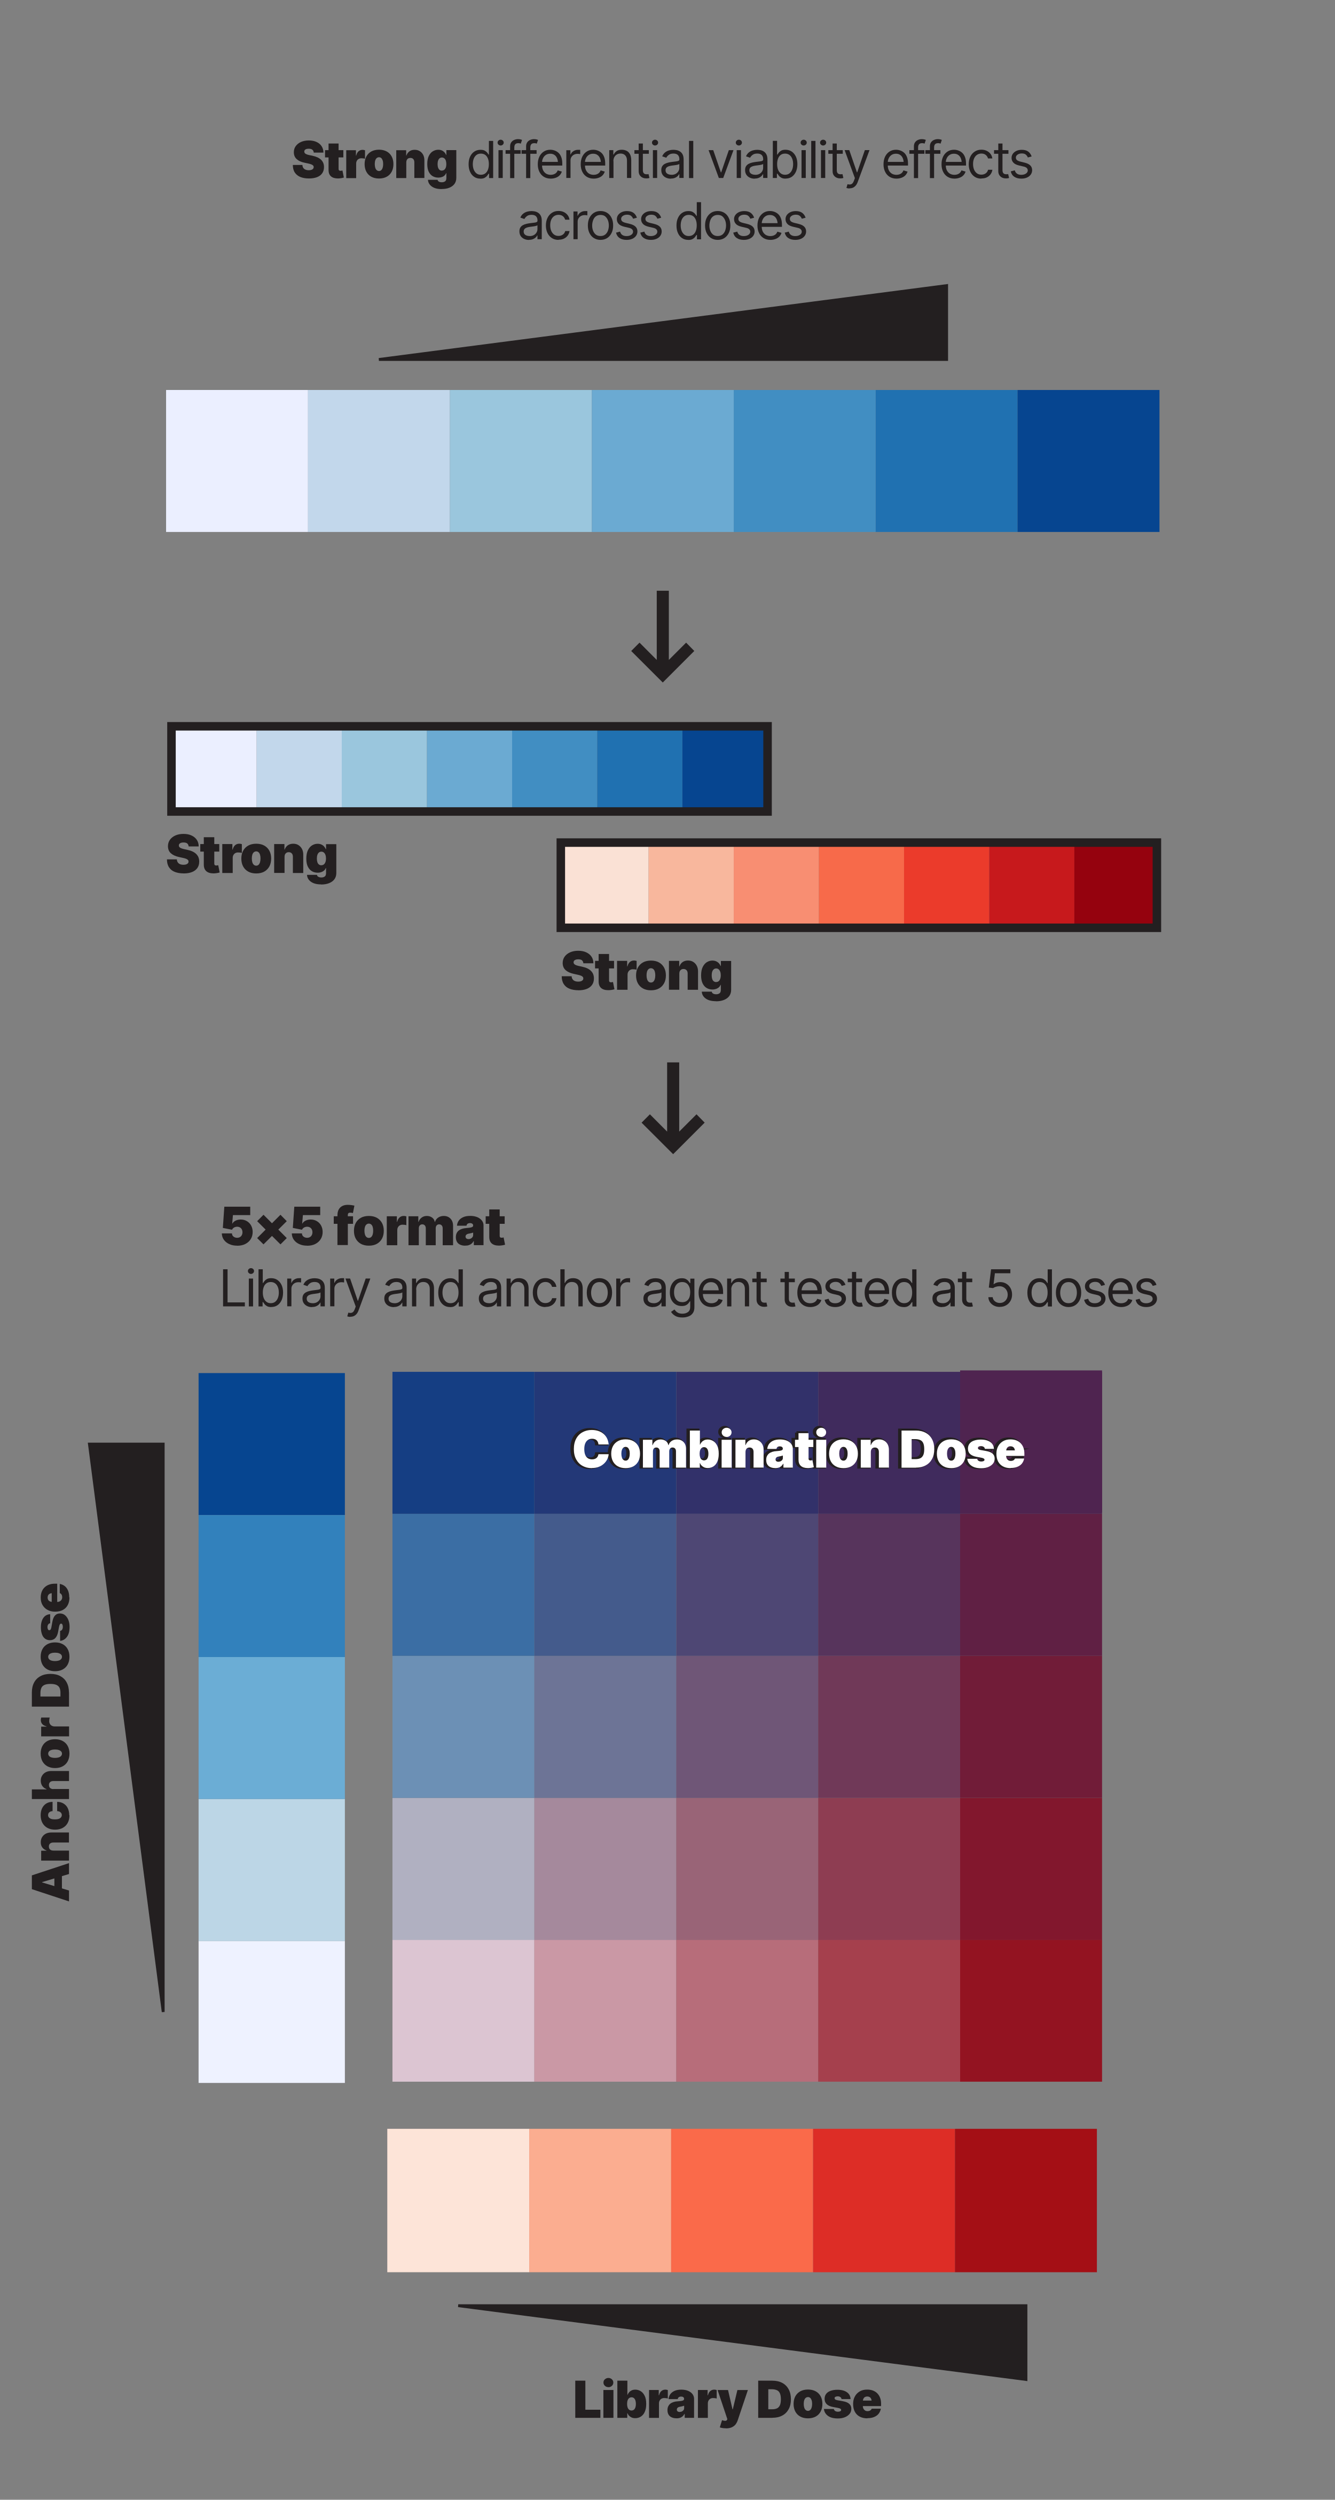 <?xml version="1.0" encoding="UTF-8"?>
<svg id="Layer_1" data-name="Layer 1" xmlns="http://www.w3.org/2000/svg" viewBox="0 0 235.43 440.68">
  <rect x="0" y="0" width="235.43" height="440.68" fill="#808080" stroke="none"/>
  <defs>
    <style>
      .cls-1 {
        fill: none;
        stroke-width: 1.5px;
      }

      .cls-1, .cls-2 {
        stroke: #231f20;
        stroke-miterlimit: 10;
      }

      .cls-3 {
        fill: #f8b79d;
      }

      .cls-4 {
        fill: #f88e72;
      }

      .cls-5 {
        fill: #fa6a4a;
      }

      .cls-6 {
        fill: #eef2ff;
      }

      .cls-7 {
        fill: #ebefff;
      }

      .cls-8 {
        fill: #f76a4a;
      }

      .cls-9 {
        fill: #eb3b2b;
      }

      .cls-10 {
        fill: #fff;
      }

      .cls-11 {
        fill: #fae1d5;
      }

      .cls-12 {
        fill: #fbad90;
      }

      .cls-13 {
        fill: #fde4d8;
      }

      .cls-14 {
        fill: #931321;
      }

      .cls-15 {
        fill: #82172d;
      }

      .cls-16 {
        fill: #6baad2;
      }

      .cls-17 {
        fill: #6badd5;
      }

      .cls-18 {
        fill: #c2d7eb;
      }

      .cls-19 {
        fill: #95020e;
      }

      .cls-20 {
        fill: #b76d7a;
      }

      .cls-21 {
        fill: #996477;
      }

      .cls-22 {
        fill: #3281bc;
      }

      .cls-23 {
        fill: #8e3d52;
      }

      .cls-24 {
        fill: #32316a;
      }

      .cls-25 {
        fill: #a5899c;
      }

      .cls-26 {
        fill: #bcd6e6;
      }

      .cls-27 {
        fill: #b0b0c1;
      }

      .cls-28 {
        fill: #a5404d;
      }

      .cls-29 {
        fill: #ca98a5;
      }

      .cls-30 {
        fill: #dd2d26;
      }

      .cls-31 {
        fill: #c7191c;
      }

      .cls-32 {
        fill: #dcc5d2;
      }

      .cls-33 {
        fill: #2071b1;
      }

      .cls-34, .cls-2 {
        fill: #231f20;
      }

      .cls-35 {
        fill: #233877;
      }

      .cls-36 {
        fill: #418ec2;
      }

      .cls-37 {
        fill: #402b5d;
      }

      .cls-38 {
        fill: #064590;
      }

      .cls-39 {
        fill: #153e83;
      }

      .cls-40 {
        fill: #445b8c;
      }

      .cls-41 {
        fill: #a40f15;
      }

      .cls-42 {
        fill: #9ac6dd;
      }

      .cls-43 {
        fill: #703958;
      }

      .cls-44 {
        fill: #6f5677;
      }

      .cls-45 {
        fill: #711c38;
      }

      .cls-46 {
        fill: #6d7496;
      }

      .cls-47 {
        fill: #6c90b5;
      }

      .cls-48 {
        fill: #57345c;
      }

      .cls-49 {
        fill: #3b6ea4;
      }

      .cls-50 {
        fill: #602044;
      }

      .cls-51 {
        fill: #4f2450;
      }

      .cls-52 {
        fill: #4e4774;
      }

      .cls-2 {
        stroke-width: .5px;
      }
    </style>
  </defs>
  <path class="cls-34" d="m113.15,197.91l1.46-1.47,3.04,3.05v-12.2h2.13v12.2l3.05-3.05,1.44,1.47-5.56,5.56-5.57-5.56Z"/>
  <g>
    <g>
      <g>
        <rect class="cls-11" x="99.36" y="148.54" width="15.02" height="15.02"/>
        <rect class="cls-3" x="114.38" y="148.54" width="15.02" height="15.02"/>
        <rect class="cls-4" x="129.4" y="148.54" width="15.02" height="15.02"/>
        <rect class="cls-8" x="144.41" y="148.54" width="15.02" height="15.02"/>
        <rect class="cls-9" x="159.43" y="148.54" width="15.02" height="15.02"/>
        <rect class="cls-31" x="174.45" y="148.54" width="15.02" height="15.02"/>
        <rect class="cls-19" x="189.46" y="148.54" width="15.02" height="15.02"/>
      </g>
      <rect class="cls-1" x="98.9" y="148.54" width="105.12" height="15.02"/>
    </g>
    <g>
      <path class="cls-34" d="m101.99,174.57c-.59,0-1.1-.09-1.54-.26-.44-.17-.78-.44-1.02-.81-.24-.36-.37-.83-.37-1.4h1.75c.01.21.06.38.16.52.09.14.22.25.39.32.17.07.37.11.61.11.2,0,.36-.02.5-.07.13-.05.23-.12.3-.2.07-.09.1-.19.1-.3,0-.1-.03-.19-.1-.27-.07-.08-.17-.15-.32-.21-.15-.06-.35-.12-.6-.17l-.68-.15c-.6-.13-1.07-.35-1.42-.65-.34-.31-.52-.73-.52-1.26,0-.43.12-.81.35-1.13.23-.32.56-.58.97-.76.41-.18.89-.27,1.42-.27s1.02.09,1.42.28.71.44.93.77c.22.33.33.72.33,1.16h-1.77c-.02-.22-.1-.39-.24-.52s-.37-.18-.67-.18c-.19,0-.34.02-.46.07-.12.04-.21.11-.27.18-.06.08-.09.17-.09.27,0,.11.03.2.09.28.06.08.16.15.3.21.13.06.31.11.52.16l.56.12c.37.08.69.18.96.31.27.13.49.28.66.46s.3.37.38.59c.08.22.12.46.12.72,0,.45-.11.83-.33,1.14-.22.31-.54.55-.95.71-.41.16-.9.24-1.48.24Z"/>
      <path class="cls-34" d="m108.29,169.39v1.33h-3.35v-1.33h3.35Zm-2.71-1.21h1.83v4.67c0,.11.03.19.08.24s.14.08.26.08c.05,0,.12,0,.19-.02s.13-.02.16-.04l.26,1.29c-.21.06-.4.1-.57.12s-.34.04-.5.04c-.57,0-1-.13-1.29-.39s-.43-.65-.43-1.15v-4.84Z"/>
      <path class="cls-34" d="m108.82,174.48v-5.09h1.78v.98h.05c.09-.36.24-.62.44-.79.2-.17.44-.25.71-.25.08,0,.16,0,.24.02s.15.03.23.05v1.56c-.09-.03-.2-.06-.33-.07s-.25-.02-.34-.02c-.18,0-.34.04-.48.12-.14.08-.25.19-.33.34-.08.14-.12.31-.12.51v2.65h-1.83Z"/>
      <path class="cls-34" d="m114.8,174.58c-.55,0-1.03-.11-1.42-.33-.39-.22-.69-.53-.9-.92-.21-.39-.31-.85-.31-1.37s.1-.98.31-1.37c.21-.39.51-.7.9-.92.39-.22.87-.33,1.42-.33s1.03.11,1.42.33.69.53.9.92c.21.39.31.85.31,1.37s-.1.98-.31,1.37c-.21.39-.51.7-.9.92s-.87.33-1.42.33Zm0-1.37c.16,0,.29-.05.41-.15.11-.1.2-.25.26-.44.06-.19.09-.42.09-.68s-.03-.49-.09-.68c-.06-.19-.15-.33-.26-.42s-.25-.15-.41-.15-.3.05-.42.15c-.12.1-.21.24-.27.42-.06.19-.09.41-.09.68s.03.49.09.68c.06.19.15.33.27.44.12.1.26.15.42.15Z"/>
      <path class="cls-34" d="m119.8,171.62v2.86h-1.83v-5.09h1.81v.98h.04c.11-.33.3-.58.55-.76s.57-.28.95-.28.67.08.94.25.47.39.62.68c.15.29.22.62.22.99v3.24h-1.83v-2.86c0-.25-.06-.45-.19-.59-.13-.14-.31-.22-.54-.22-.15,0-.28.03-.39.1-.11.07-.2.16-.26.28-.06.12-.09.27-.09.44Z"/>
      <path class="cls-34" d="m126.24,176.5c-.77,0-1.36-.16-1.79-.47s-.66-.72-.69-1.21h1.76c.02.11.06.2.13.26s.16.12.27.15c.11.03.24.05.38.05.24,0,.43-.06.59-.17.16-.12.23-.32.23-.62v-.87h-.05c-.06.17-.17.32-.3.44-.14.12-.3.21-.49.28-.19.06-.4.1-.63.1-.36,0-.69-.08-1-.25-.3-.17-.55-.44-.73-.8-.18-.36-.28-.84-.28-1.43,0-.62.1-1.12.29-1.5.19-.38.44-.67.74-.85s.62-.27.96-.27c.25,0,.47.04.67.13.19.09.35.2.49.35.13.15.23.31.3.48h.04v-.89h1.81v5.08c0,.43-.11.79-.33,1.1-.22.3-.54.53-.94.69-.4.16-.87.24-1.41.24Zm.06-3.38c.25,0,.45-.1.59-.31.14-.21.22-.5.22-.86,0-.25-.03-.47-.1-.65s-.16-.32-.28-.42-.26-.15-.43-.15-.31.05-.43.15-.21.24-.27.42c-.06.18-.09.4-.09.65s.03.46.09.64c.06.18.15.31.27.4.12.09.26.14.43.14Z"/>
    </g>
  </g>
  <g>
    <g>
      <path class="cls-34" d="m32.37,153.97c-.59,0-1.1-.09-1.54-.26-.44-.17-.78-.44-1.02-.81-.24-.36-.37-.83-.37-1.4h1.75c.01.21.06.38.16.52.09.14.22.25.39.32.17.07.37.11.61.11.2,0,.36-.02.5-.07.13-.05.23-.12.3-.2.07-.09.1-.19.1-.3,0-.1-.03-.19-.1-.27-.07-.08-.17-.15-.32-.21-.15-.06-.35-.12-.6-.17l-.68-.15c-.6-.13-1.07-.35-1.41-.65-.35-.31-.52-.73-.52-1.26,0-.43.12-.81.35-1.13.23-.32.56-.58.97-.76.41-.18.88-.27,1.42-.27s1.03.09,1.42.28c.4.18.71.44.93.77s.33.72.33,1.16h-1.77c-.02-.22-.1-.39-.24-.52-.15-.12-.37-.18-.67-.18-.19,0-.34.02-.46.07-.12.04-.21.11-.27.18-.06.08-.09.17-.09.27,0,.11.03.2.09.28.06.08.16.15.3.21s.31.11.52.16l.56.12c.37.08.69.18.96.31.27.13.49.28.66.46s.3.37.38.59c.08.22.12.46.12.72,0,.45-.11.83-.33,1.14-.22.31-.54.55-.95.71-.41.16-.9.24-1.48.24Z"/>
      <path class="cls-34" d="m38.67,148.8v1.33h-3.35v-1.33h3.35Zm-2.71-1.21h1.83v4.67c0,.11.03.19.08.24s.14.08.26.08c.05,0,.12,0,.19-.02s.13-.02.16-.04l.26,1.29c-.21.06-.4.1-.57.12s-.34.04-.5.04c-.57,0-1-.13-1.29-.39-.29-.26-.44-.65-.44-1.15v-4.84Z"/>
      <path class="cls-34" d="m39.2,153.89v-5.09h1.78v.98h.05c.09-.36.24-.62.44-.79s.44-.25.71-.25c.08,0,.16,0,.24.02.08.01.15.03.23.05v1.56c-.09-.03-.2-.06-.34-.07-.13-.01-.24-.02-.34-.02-.18,0-.34.04-.48.12-.14.08-.25.19-.33.34-.08.14-.12.31-.12.51v2.65h-1.83Z"/>
      <path class="cls-34" d="m45.19,153.98c-.55,0-1.03-.11-1.42-.33-.39-.22-.7-.53-.9-.92-.21-.39-.31-.85-.31-1.37s.1-.98.31-1.37c.21-.39.51-.7.9-.92.39-.22.87-.33,1.42-.33s1.03.11,1.42.33c.39.22.69.53.9.92.21.39.31.85.31,1.37s-.11.98-.31,1.37c-.21.39-.51.7-.9.92-.39.22-.87.33-1.42.33Zm0-1.37c.16,0,.29-.05.4-.15.11-.1.2-.25.26-.44.06-.19.09-.42.09-.68s-.03-.49-.09-.68c-.06-.19-.15-.33-.26-.42-.11-.1-.25-.15-.4-.15s-.3.05-.42.15c-.12.1-.21.24-.27.42-.06.19-.09.41-.09.68s.03.49.09.68c.06.19.15.33.27.44.12.1.26.15.42.15Z"/>
      <path class="cls-34" d="m50.18,151.03v2.86h-1.83v-5.09h1.81v.98h.04c.11-.33.3-.58.55-.76.26-.18.57-.28.95-.28s.68.08.94.25.47.39.62.68.22.62.22.99v3.24h-1.83v-2.86c0-.25-.06-.45-.19-.59-.13-.14-.31-.22-.54-.22-.15,0-.28.03-.39.1-.11.07-.2.16-.26.28-.06.12-.09.27-.09.44Z"/>
      <path class="cls-34" d="m56.62,155.91c-.77,0-1.36-.16-1.79-.47s-.66-.72-.69-1.21h1.76c.02.11.06.2.13.26s.16.12.27.15c.11.03.24.05.38.05.24,0,.43-.06.59-.17.16-.12.23-.32.23-.62v-.87h-.05c-.06.17-.16.32-.3.44-.14.12-.3.21-.49.28-.19.06-.4.1-.63.1-.36,0-.7-.08-1-.25-.3-.17-.55-.44-.73-.8-.19-.36-.28-.84-.28-1.43,0-.62.1-1.12.29-1.5.19-.38.44-.67.74-.85.3-.18.62-.27.96-.27.25,0,.47.04.67.13.19.09.35.2.48.35.13.15.23.31.3.48h.04v-.89h1.81v5.08c0,.43-.11.79-.33,1.1-.22.3-.54.53-.94.69s-.87.24-1.41.24Zm.06-3.38c.25,0,.45-.1.59-.31.14-.21.22-.5.22-.86,0-.25-.03-.47-.1-.65-.06-.18-.16-.32-.28-.42-.12-.1-.27-.15-.44-.15s-.31.05-.43.15c-.12.1-.21.24-.27.42s-.09.4-.09.65.03.46.09.64.15.31.27.4c.12.09.26.14.43.14Z"/>
    </g>
    <g>
      <g>
        <rect class="cls-7" x="30.24" y="128.04" width="15.02" height="15.02"/>
        <rect class="cls-18" x="45.26" y="128.04" width="15.02" height="15.02"/>
        <rect class="cls-42" x="60.27" y="128.04" width="15.02" height="15.02"/>
        <rect class="cls-16" x="75.29" y="128.04" width="15.02" height="15.02"/>
        <rect class="cls-36" x="90.31" y="128.04" width="15.02" height="15.02"/>
        <rect class="cls-33" x="105.32" y="128.04" width="15.02" height="15.02"/>
        <rect class="cls-38" x="120.34" y="128.04" width="15.02" height="15.02"/>
      </g>
      <rect class="cls-1" x="30.24" y="128.04" width="105.12" height="15.02"/>
    </g>
  </g>
  <path class="cls-34" d="m111.32,114.76l1.46-1.47,3.04,3.05v-12.2h2.13v12.2l3.05-3.05,1.44,1.47-5.56,5.56-5.57-5.56Z"/>
  <g>
    <g>
      <rect class="cls-38" x="35.02" y="242.06" width="25.8" height="25.03"/>
      <rect class="cls-6" x="35.02" y="342.17" width="25.8" height="25.03"/>
      <rect class="cls-26" x="35.02" y="317.15" width="25.8" height="25.03"/>
      <rect class="cls-17" x="35.02" y="292.12" width="25.8" height="25.03"/>
      <rect class="cls-22" x="35.02" y="267.09" width="25.8" height="25.03"/>
    </g>
    <polygon class="cls-2" points="15.77 254.58 28.78 254.58 28.78 354.69 15.77 254.58"/>
    <g>
      <rect class="cls-51" x="169.32" y="241.59" width="25.03" height="25.03"/>
      <rect class="cls-37" x="144.3" y="241.84" width="25.03" height="25.03"/>
      <rect class="cls-24" x="119.27" y="241.84" width="25.03" height="25.03"/>
      <rect class="cls-35" x="94.24" y="241.84" width="25.03" height="25.03"/>
      <rect class="cls-39" x="69.21" y="241.84" width="25.03" height="25.03"/>
      <rect class="cls-32" x="69.21" y="341.95" width="25.03" height="25.03"/>
      <rect class="cls-29" x="94.23" y="341.95" width="25.03" height="25.03"/>
      <rect class="cls-20" x="119.26" y="341.95" width="25.03" height="25.03"/>
      <rect class="cls-28" x="144.29" y="341.95" width="25.03" height="25.03"/>
      <rect class="cls-14" x="169.32" y="341.95" width="25.03" height="25.03"/>
      <rect class="cls-27" x="69.21" y="316.96" width="25.03" height="25.03"/>
      <rect class="cls-25" x="94.24" y="316.96" width="25.03" height="25.03"/>
      <rect class="cls-21" x="119.26" y="316.96" width="25.03" height="25.03"/>
      <rect class="cls-23" x="144.29" y="316.96" width="25.03" height="25.03"/>
      <rect class="cls-15" x="169.32" y="316.96" width="25.03" height="25.03"/>
      <rect class="cls-47" x="69.21" y="291.92" width="25.03" height="25.03"/>
      <rect class="cls-46" x="94.24" y="291.92" width="25.03" height="25.03"/>
      <rect class="cls-44" x="119.26" y="291.92" width="25.03" height="25.03"/>
      <rect class="cls-43" x="144.29" y="291.92" width="25.03" height="25.03"/>
      <rect class="cls-45" x="169.32" y="291.92" width="25.03" height="25.03"/>
      <rect class="cls-49" x="69.21" y="266.88" width="25.03" height="25.03"/>
      <rect class="cls-40" x="94.24" y="266.88" width="25.03" height="25.03"/>
      <rect class="cls-52" x="119.27" y="266.88" width="25.03" height="25.03"/>
      <rect class="cls-48" x="144.29" y="266.88" width="25.03" height="25.03"/>
      <rect class="cls-50" x="169.32" y="266.88" width="25.03" height="25.03"/>
      <rect class="cls-51" x="169.32" y="241.84" width="25.03" height="25.03"/>
    </g>
    <g>
      <path class="cls-34" d="m12.17,333.28v1.92l-6.55-2.16v-2.43l6.55-2.16v1.92l-4.75,1.43v.05l4.75,1.43Zm-2.58.35v-3.6h1.33v3.6h-1.33Z"/>
      <path class="cls-34" d="m9.41,326.24h2.76v1.77h-4.91v-1.75h.94v-.04c-.31-.11-.56-.29-.74-.53-.18-.25-.27-.55-.27-.92s.08-.65.24-.91c.16-.26.38-.46.65-.6.28-.14.6-.21.95-.21h3.13v1.77h-2.76c-.24,0-.43.06-.57.18s-.21.3-.21.52c0,.14.03.27.09.38.06.11.15.19.27.25.12.06.26.09.42.09Z"/>
      <path class="cls-34" d="m12.25,320.01c0,.53-.11.99-.32,1.37-.21.38-.51.67-.89.87-.38.2-.82.3-1.33.3s-.95-.1-1.33-.3c-.38-.2-.67-.49-.89-.87-.21-.38-.32-.84-.32-1.37,0-.48.09-.9.26-1.25s.42-.62.73-.82c.32-.19.69-.29,1.11-.29v1.63c-.17.01-.32.05-.43.11s-.21.14-.27.24c-.06.1-.09.21-.09.35,0,.16.04.29.13.4s.22.2.4.27c.18.06.4.09.67.09s.49-.03.67-.09c.18-.06.32-.15.41-.27.09-.11.14-.25.14-.4,0-.19-.07-.35-.22-.48-.14-.13-.34-.2-.6-.22v-1.63c.43,0,.81.1,1.13.3.32.19.57.46.74.81.17.35.26.77.26,1.25Z"/>
      <path class="cls-34" d="m9.41,315.38h2.76v1.77h-6.55v-1.7h2.58v-.05c-.31-.11-.56-.3-.74-.55-.18-.26-.27-.57-.27-.93s.08-.65.24-.9c.16-.26.38-.46.65-.6.28-.14.6-.21.96-.21h3.13v1.77h-2.76c-.24,0-.43.06-.57.18-.14.12-.21.29-.21.52,0,.14.03.27.09.38.06.11.15.19.27.25.12.06.26.09.42.09Z"/>
      <path class="cls-34" d="m12.25,309.15c0,.53-.11.99-.32,1.37-.21.38-.51.67-.89.87-.38.2-.82.3-1.33.3s-.95-.1-1.33-.3c-.38-.2-.67-.49-.89-.87-.21-.38-.32-.84-.32-1.37s.11-.99.32-1.37c.21-.38.51-.67.89-.87.38-.2.82-.3,1.33-.3s.95.1,1.33.3c.38.2.68.49.89.87.21.38.32.84.32,1.37Zm-1.32,0c0-.15-.05-.28-.15-.39-.1-.11-.24-.19-.42-.25s-.4-.09-.66-.09-.48.03-.65.09c-.18.06-.32.14-.41.25-.09.11-.14.24-.14.39s.05.29.14.4c.09.11.23.2.41.26.18.06.4.09.65.09s.47-.03.66-.09.32-.14.42-.26c.1-.11.15-.25.15-.4Z"/>
      <path class="cls-34" d="m12.17,306.1h-4.91v-1.71h.94v-.05c-.35-.09-.6-.23-.76-.42-.16-.2-.24-.42-.24-.68,0-.08,0-.15.02-.23s.03-.15.05-.22h1.5c-.03.09-.05.2-.07.32-.01.13-.02.24-.02.33,0,.17.04.33.12.47.08.14.19.25.33.32.14.08.3.12.49.12h2.56v1.77Z"/>
      <path class="cls-34" d="m12.17,298.33v1.79h-1.51v-1.72c0-.33-.05-.6-.15-.83-.1-.23-.28-.4-.54-.53-.26-.12-.61-.18-1.07-.18s-.81.06-1.07.18c-.26.12-.44.3-.54.54s-.16.53-.16.87v1.7h-1.51v-1.79c0-.67.13-1.25.39-1.74s.64-.87,1.13-1.13c.49-.27,1.08-.4,1.76-.4s1.26.13,1.75.4c.49.27.87.64,1.12,1.13.26.49.39,1.06.39,1.73Zm-6.55.75h6.55v1.78h-6.55v-1.78Z"/>
      <path class="cls-34" d="m12.25,292.08c0,.53-.11.99-.32,1.37-.21.38-.51.67-.89.87-.38.2-.82.3-1.33.3s-.95-.1-1.33-.3c-.38-.2-.67-.49-.89-.87-.21-.38-.32-.84-.32-1.37s.11-.99.32-1.37c.21-.38.51-.67.89-.87.38-.2.82-.3,1.33-.3s.95.1,1.33.3c.38.2.68.49.89.87.21.38.32.84.32,1.37Zm-1.32,0c0-.15-.05-.28-.15-.39-.1-.11-.24-.19-.42-.25s-.4-.09-.66-.09-.48.03-.65.09c-.18.06-.32.14-.41.25-.09.11-.14.24-.14.39s.05.29.14.4c.09.11.23.2.41.26.18.06.4.09.65.09s.47-.03.66-.09.32-.14.42-.26c.1-.11.15-.25.15-.4Z"/>
      <path class="cls-34" d="m8.85,284.55v1.62c-.15.01-.27.08-.35.21-.09.13-.13.28-.13.46,0,.15.03.28.08.39.05.11.13.16.24.16.07,0,.14-.03.21-.09.06-.06.11-.19.15-.37l.18-1c.09-.5.24-.88.46-1.12.22-.25.51-.37.87-.37s.66.1.91.31.45.49.59.84c.14.36.21.76.21,1.21,0,.75-.15,1.34-.46,1.76-.31.42-.71.66-1.21.71v-1.75c.16-.03.27-.11.36-.24.08-.13.12-.3.12-.49,0-.16-.03-.3-.08-.4-.05-.11-.13-.16-.23-.16-.17,0-.29.19-.36.56l-.16.87c-.09.5-.26.87-.5,1.12-.24.25-.56.37-.94.37-.34,0-.63-.09-.87-.27-.24-.18-.42-.44-.54-.78-.12-.34-.19-.74-.19-1.21,0-.71.15-1.27.44-1.68.29-.41.7-.62,1.22-.64Z"/>
      <path class="cls-34" d="m12.25,281.59c0,.52-.1.98-.3,1.36-.2.38-.49.67-.87.87-.38.2-.83.3-1.36.3s-.95-.1-1.33-.31c-.38-.2-.67-.49-.89-.86s-.32-.81-.32-1.32c0-.37.06-.71.17-1.01.12-.3.28-.56.5-.77s.48-.38.79-.49c.31-.12.66-.17,1.05-.17h.4v4.39h-.97v-3.56l.2.83c-.2,0-.37.03-.5.09-.14.06-.24.14-.31.26-.07.11-.11.26-.11.43s.04.31.11.43c.07.12.18.2.31.26.14.06.3.09.5.09h.7c.19,0,.36-.03.5-.1.14-.07.26-.17.33-.29.08-.13.12-.27.12-.44,0-.12-.02-.23-.05-.33-.03-.1-.08-.18-.15-.25s-.14-.12-.23-.16v-1.61c.34.06.63.19.89.39.25.2.44.47.58.81.14.34.2.73.2,1.18Z"/>
    </g>
    <g>
      <g>
        <rect class="cls-13" x="68.3" y="375.29" width="25.03" height="25.28"/>
        <rect class="cls-12" x="93.33" y="375.29" width="25.03" height="25.28"/>
        <rect class="cls-5" x="118.36" y="375.29" width="25.03" height="25.28"/>
        <rect class="cls-30" x="143.39" y="375.29" width="25.03" height="25.28"/>
        <rect class="cls-41" x="168.41" y="375.29" width="25.03" height="25.28"/>
      </g>
      <polygon class="cls-2" points="180.93 419.48 180.93 406.47 80.81 406.47 180.93 419.48"/>
      <g>
        <path class="cls-34" d="m101.45,426.24v-6.55h1.78v5.12h2.65v1.43h-4.42Z"/>
        <path class="cls-34" d="m106.41,426.24v-4.91h1.77v4.91h-1.77Zm.88-5.41c-.24,0-.45-.08-.62-.24s-.25-.35-.25-.57.08-.42.25-.57.38-.24.62-.24.45.08.62.24.25.35.25.57-.08.42-.25.58-.38.24-.62.24Z"/>
        <path class="cls-34" d="m112.02,426.3c-.23,0-.43-.04-.61-.11-.18-.08-.33-.18-.46-.31s-.22-.28-.29-.45h-.04v.81h-1.75v-6.55h1.77v2.5h.03c.06-.17.16-.32.28-.46s.28-.25.46-.34c.18-.08.4-.12.64-.12.33,0,.63.09.92.26.29.17.53.44.71.81.19.37.28.85.28,1.45s-.09,1.03-.26,1.41-.41.65-.7.83-.62.27-.97.27Zm-.65-1.35c.16,0,.3-.05.42-.14.11-.09.2-.23.26-.4.06-.17.09-.38.09-.62s-.03-.45-.09-.63c-.06-.17-.15-.31-.26-.4-.11-.09-.25-.14-.42-.14s-.3.05-.42.14-.21.23-.27.4c-.06.17-.09.38-.09.63s.03.44.09.62c.06.17.15.31.27.4s.26.14.42.14Z"/>
        <path class="cls-34" d="m114.46,426.24v-4.91h1.71v.94h.05c.09-.35.23-.6.42-.76.2-.16.42-.24.68-.24.08,0,.15,0,.23.02s.15.03.22.05v1.5c-.09-.03-.2-.05-.32-.07-.13-.01-.24-.02-.33-.02-.17,0-.33.04-.47.12-.14.08-.25.19-.32.33-.08.14-.12.3-.12.49v2.56h-1.77Z"/>
        <path class="cls-34" d="m119.3,426.32c-.31,0-.59-.05-.83-.16-.24-.1-.43-.26-.56-.47s-.2-.48-.2-.8c0-.27.04-.5.14-.69s.22-.35.38-.47c.16-.12.36-.21.57-.28.22-.07.46-.11.71-.12.28-.02.5-.05.66-.07.17-.03.29-.07.36-.13.08-.06.11-.13.11-.23v-.02c0-.13-.05-.22-.15-.29-.1-.07-.22-.1-.37-.1-.17,0-.31.04-.41.11s-.17.19-.19.34h-1.62c.02-.3.12-.57.28-.83.17-.25.42-.45.74-.61.33-.15.73-.23,1.22-.23.35,0,.66.04.94.12s.52.2.71.34.35.32.45.51c.1.2.16.41.16.63v3.37h-1.65v-.69h-.04c-.1.18-.22.33-.36.45-.14.11-.3.2-.47.25s-.37.08-.58.08Zm.57-1.12c.13,0,.26-.03.38-.08.12-.06.22-.14.29-.24.08-.1.11-.23.11-.38v-.4s-.1.04-.15.05-.11.03-.17.05c-.06.01-.12.03-.18.04-.06.01-.13.02-.2.04-.14.02-.25.05-.34.1-.09.05-.15.11-.19.18s-.06.15-.06.23c0,.14.05.24.14.31.1.07.22.11.37.11Z"/>
        <path class="cls-34" d="m123.08,426.24v-4.91h1.71v.94h.05c.09-.35.23-.6.42-.76.2-.16.42-.24.68-.24.08,0,.15,0,.23.02s.15.03.22.05v1.5c-.09-.03-.2-.05-.32-.07-.13-.01-.24-.02-.33-.02-.17,0-.33.04-.47.12-.14.08-.25.19-.32.33-.08.14-.12.3-.12.49v2.56h-1.77Z"/>
        <path class="cls-34" d="m128,428.08c-.2,0-.4-.01-.58-.04-.18-.03-.35-.07-.48-.12l.39-1.26h.03c.21.08.39.11.55.11.16,0,.26-.08.32-.21l.04-.09-1.72-5.13h1.84l.79,3.4h.05l.81-3.4h1.85l-1.79,5.33c-.09.27-.22.51-.38.73-.17.21-.39.38-.67.51-.28.12-.62.19-1.03.19Z"/>
        <path class="cls-34" d="m135.49,419.69v6.55h-1.78v-6.55h1.78Zm.75,6.55h-1.79v-1.51h1.72c.33,0,.6-.05.83-.15.23-.1.4-.28.53-.54.12-.26.18-.61.18-1.07s-.06-.81-.18-1.07c-.12-.26-.3-.44-.54-.54s-.53-.16-.87-.16h-1.7v-1.51h1.79c.67,0,1.25.13,1.74.39s.87.64,1.13,1.13c.27.49.4,1.08.4,1.76s-.13,1.26-.4,1.75c-.27.49-.64.86-1.13,1.12-.49.26-1.06.39-1.73.39Z"/>
        <path class="cls-34" d="m142.49,426.33c-.53,0-.99-.11-1.37-.32-.38-.21-.67-.51-.87-.89-.2-.38-.3-.82-.3-1.33s.1-.95.3-1.33c.2-.38.49-.67.87-.89.38-.21.84-.32,1.37-.32s.99.11,1.37.32c.38.21.67.51.87.89.2.38.3.82.3,1.33s-.1.95-.3,1.33c-.2.38-.49.68-.87.89-.38.21-.84.32-1.37.32Zm0-1.32c.15,0,.28-.05.39-.15.11-.1.19-.24.25-.42s.09-.4.09-.66-.03-.48-.09-.65-.14-.31-.25-.41c-.11-.09-.24-.14-.39-.14s-.29.05-.4.14c-.11.09-.2.23-.26.41s-.09.4-.09.65.03.47.09.66.14.32.26.42c.11.1.25.15.4.15Z"/>
        <path class="cls-34" d="m150.02,422.93h-1.62c-.01-.15-.08-.27-.21-.35-.13-.09-.28-.13-.46-.13-.15,0-.28.03-.39.08-.11.05-.16.13-.16.24,0,.07.03.14.09.21.06.06.19.11.37.15l1,.18c.5.09.88.24,1.12.46.25.22.37.51.37.87s-.1.66-.31.91-.49.45-.84.59c-.36.14-.76.21-1.21.21-.75,0-1.34-.15-1.76-.46-.42-.31-.66-.71-.71-1.21h1.75c.03.16.11.27.24.36.13.08.3.12.49.12.16,0,.3-.03.4-.08s.16-.13.16-.23c0-.17-.19-.29-.56-.36l-.87-.16c-.5-.09-.87-.26-1.12-.5-.25-.24-.37-.56-.37-.94,0-.34.09-.63.27-.87.18-.24.44-.42.78-.54.34-.12.74-.19,1.21-.19.71,0,1.27.15,1.68.44.41.29.62.7.64,1.22Z"/>
        <path class="cls-34" d="m152.98,426.33c-.52,0-.98-.1-1.36-.3-.38-.2-.67-.49-.87-.87-.2-.38-.3-.83-.3-1.36s.1-.95.31-1.33c.2-.38.49-.67.86-.89s.81-.32,1.32-.32c.37,0,.71.06,1.01.17.3.12.56.28.77.5s.38.48.49.79c.12.31.17.66.17,1.05v.4h-4.39v-.97h3.56l-.83.2c0-.2-.03-.37-.09-.5-.06-.14-.14-.24-.26-.31-.11-.07-.26-.11-.43-.11s-.31.04-.43.11c-.12.07-.2.18-.26.31-.06.14-.09.3-.09.5v.7c0,.19.03.36.1.51.07.14.17.25.29.33s.27.12.44.12c.12,0,.23-.02.33-.05.1-.03.18-.08.25-.15s.12-.14.16-.23h1.61c-.06.34-.19.63-.39.89-.2.25-.47.44-.81.58-.34.14-.73.2-1.18.2Z"/>
      </g>
    </g>
  </g>
  <g>
    <path class="cls-34" d="m41.82,219.6c-.52,0-.99-.09-1.39-.28-.4-.18-.72-.44-.95-.76-.23-.32-.35-.7-.36-1.12h1.79c0,.23.09.42.27.56s.39.21.64.21c.19,0,.35-.04.49-.12.14-.08.25-.19.33-.34.08-.15.12-.32.12-.51s-.04-.37-.12-.52c-.08-.15-.19-.26-.33-.34-.14-.08-.31-.12-.49-.12s-.38.05-.54.14c-.16.09-.28.22-.36.39l-1.62-.32.26-3.74h4.57v1.48h-3.05l-.13,1.49h.04c.11-.21.29-.38.55-.51.26-.13.56-.2.91-.2.4,0,.76.09,1.08.28.32.19.57.44.75.77s.28.71.28,1.14c0,.47-.11.89-.34,1.26-.22.36-.54.65-.95.86s-.89.31-1.44.31Z"/>
    <path class="cls-34" d="m49.46,219.37l-4.11-4.09,1.12-1.13,4.1,4.11-1.11,1.11Zm-2.99,0l-1.12-1.11,4.11-4.11,1.11,1.13-4.1,4.09Z"/>
    <path class="cls-34" d="m54.16,219.6c-.52,0-.99-.09-1.39-.28-.4-.18-.72-.44-.95-.76-.23-.32-.35-.7-.36-1.12h1.79c0,.23.09.42.27.56s.39.21.64.21c.19,0,.35-.04.49-.12.14-.08.25-.19.33-.34.08-.15.12-.32.12-.51s-.04-.37-.12-.52c-.08-.15-.19-.26-.33-.34-.14-.08-.31-.12-.49-.12s-.38.05-.54.14c-.16.09-.28.22-.36.39l-1.62-.32.26-3.74h4.57v1.48h-3.05l-.13,1.49h.04c.11-.21.29-.38.55-.51.26-.13.56-.2.91-.2.4,0,.76.09,1.08.28.32.19.57.44.75.77s.28.71.28,1.14c0,.47-.11.89-.34,1.26-.22.36-.54.65-.95.86s-.89.31-1.44.31Z"/>
    <path class="cls-34" d="m62.26,214.42v1.33h-3.4v-1.33h3.4Zm-2.75,5.09v-5.24c0-.42.07-.77.22-1.04.15-.28.36-.48.63-.62s.59-.21.97-.21c.23,0,.46.02.68.05.22.04.38.07.49.09l-.26,1.31c-.07-.02-.14-.03-.23-.05-.09-.01-.17-.02-.23-.02-.17,0-.29.04-.35.11s-.09.17-.09.29v5.31h-1.82Z"/>
    <path class="cls-34" d="m65.05,219.6c-.55,0-1.03-.11-1.42-.33-.39-.22-.69-.53-.9-.92-.21-.39-.31-.85-.31-1.37s.1-.98.31-1.37c.21-.39.51-.7.9-.92.39-.22.87-.33,1.42-.33s1.03.11,1.42.33.69.53.9.92c.21.39.31.85.31,1.37s-.1.98-.31,1.37c-.21.39-.51.7-.9.92s-.87.33-1.42.33Zm0-1.37c.16,0,.29-.05.41-.15.11-.1.2-.25.26-.44.06-.19.09-.42.09-.68s-.03-.49-.09-.68c-.06-.19-.15-.33-.26-.42s-.25-.15-.41-.15-.3.05-.42.15c-.12.1-.21.24-.27.42-.06.19-.09.41-.09.68s.03.49.09.68c.06.19.15.33.27.44.12.1.26.15.42.15Z"/>
    <path class="cls-34" d="m68.21,219.51v-5.09h1.78v.98h.05c.09-.36.24-.62.44-.79.2-.17.44-.25.71-.25.08,0,.16,0,.24.02s.15.03.23.05v1.56c-.09-.03-.2-.06-.33-.07s-.25-.02-.34-.02c-.18,0-.34.04-.48.12-.14.08-.25.19-.33.34-.08.14-.12.31-.12.51v2.65h-1.83Z"/>
    <path class="cls-34" d="m72.04,219.51v-5.09h1.73v.98h.05c.11-.32.29-.57.55-.76.26-.19.56-.28.91-.28s.67.1.93.29c.26.19.41.44.46.75h.05c.08-.31.27-.56.55-.75.28-.19.61-.29.99-.29.49,0,.88.16,1.18.47.3.31.46.73.46,1.25v3.44h-1.83v-2.97c0-.22-.06-.4-.17-.52s-.26-.19-.45-.19-.34.06-.45.19-.16.3-.16.52v2.97h-1.75v-2.97c0-.22-.06-.4-.17-.52s-.26-.19-.45-.19c-.13,0-.24.03-.33.09-.09.06-.16.14-.21.24-.05.1-.07.23-.07.38v2.97h-1.83Z"/>
    <path class="cls-34" d="m82.04,219.6c-.33,0-.61-.05-.86-.16-.25-.11-.45-.27-.58-.49s-.21-.5-.21-.83c0-.28.05-.52.14-.72.09-.2.23-.36.4-.49.17-.13.37-.22.59-.29.23-.07.47-.11.74-.13.29-.02.51-.05.69-.08.17-.03.3-.08.37-.13.08-.06.12-.14.12-.23v-.02c0-.13-.05-.23-.15-.3-.1-.07-.23-.11-.39-.11-.18,0-.32.04-.43.11-.11.08-.18.19-.2.35h-1.68c.02-.31.12-.6.29-.86.17-.26.43-.47.77-.63.34-.16.76-.24,1.27-.24.36,0,.69.04.98.13.29.08.53.2.74.36.2.15.36.33.47.53.11.2.16.42.16.65v3.49h-1.71v-.72h-.04c-.1.19-.23.35-.37.46-.14.12-.31.2-.49.26s-.38.08-.61.08Zm.59-1.16c.14,0,.27-.03.39-.09s.22-.14.3-.25c.08-.11.12-.24.12-.39v-.42s-.1.04-.15.05c-.05.02-.11.03-.18.05s-.13.03-.19.04-.13.02-.21.04c-.14.02-.26.06-.35.11s-.16.11-.2.18c-.04.07-.06.15-.06.24,0,.14.05.25.15.33.1.07.23.11.38.11Z"/>
    <path class="cls-34" d="m89,214.42v1.33h-3.35v-1.33h3.35Zm-2.71-1.21h1.83v4.67c0,.11.03.19.08.24s.14.08.26.08c.05,0,.12,0,.19-.02s.13-.02.16-.04l.26,1.29c-.21.06-.4.1-.57.12s-.34.04-.5.04c-.57,0-1-.13-1.29-.39s-.43-.65-.43-1.15v-4.84Z"/>
    <path class="cls-34" d="m39.34,230.31v-6.55h.79v5.84h3.05v.7h-3.84Z"/>
    <path class="cls-34" d="m44.26,224.58c-.15,0-.27-.05-.38-.15s-.16-.22-.16-.36.05-.26.16-.36.23-.15.38-.15.27.05.38.15.16.22.16.36-.05.26-.16.36-.23.15-.38.15Zm-.38,5.73v-4.91h.75v4.91h-.75Z"/>
    <path class="cls-34" d="m47.84,230.42c-.31,0-.57-.05-.76-.16-.19-.11-.34-.23-.44-.37-.1-.14-.18-.25-.24-.34h-.09v.76h-.72v-6.55h.75v2.42h.06c.06-.08.13-.19.23-.33.1-.13.24-.25.43-.36s.44-.16.76-.16c.41,0,.78.1,1.09.31.31.21.56.5.74.88.18.38.27.83.27,1.34s-.09.97-.26,1.35c-.18.38-.42.68-.73.89-.31.21-.68.31-1.09.31Zm-.1-.68c.31,0,.58-.08.79-.25.21-.17.37-.39.48-.68.11-.28.16-.6.16-.95s-.05-.66-.16-.94-.26-.5-.47-.66c-.21-.16-.47-.25-.79-.25s-.57.08-.77.23c-.21.15-.37.37-.47.65-.11.28-.16.6-.16.97s.05.7.16.98c.11.28.27.5.48.66.21.16.46.24.77.24Z"/>
    <path class="cls-34" d="m50.65,230.31v-4.91h.72v.75h.05c.09-.24.25-.44.49-.59.24-.15.5-.23.79-.23.06,0,.12,0,.21,0,.08,0,.15,0,.19,0v.76s-.08-.01-.18-.03-.19-.02-.29-.02c-.24,0-.45.05-.64.15s-.33.24-.44.41c-.11.17-.16.37-.16.59v3.1h-.75Z"/>
    <path class="cls-34" d="m55.02,230.43c-.31,0-.59-.06-.85-.18-.25-.12-.46-.29-.61-.52-.15-.23-.22-.5-.22-.82,0-.28.06-.51.17-.68.11-.17.26-.31.45-.41.19-.1.39-.18.62-.23.22-.05.45-.09.68-.12.3-.04.54-.07.73-.09.19-.02.32-.06.41-.11.09-.05.13-.13.13-.25v-.03c0-.31-.09-.56-.26-.73-.17-.17-.43-.26-.78-.26s-.64.08-.84.24-.35.32-.43.5l-.72-.25c.13-.3.3-.53.52-.7.21-.17.45-.28.7-.35.25-.07.5-.1.75-.1.16,0,.34.02.54.05.21.04.41.11.6.23.2.12.36.29.48.52.13.23.19.54.19.93v3.23h-.76v-.67h-.04c-.05.11-.13.22-.25.34s-.28.23-.48.31c-.2.09-.44.13-.73.13Zm.11-.68c.3,0,.55-.06.76-.18s.36-.27.47-.46c.11-.19.16-.38.16-.58v-.69s-.1.07-.21.1c-.11.03-.23.06-.37.08-.14.02-.27.04-.41.06s-.24.03-.32.04c-.2.03-.38.07-.55.12-.17.06-.31.14-.41.25-.1.11-.16.26-.16.46,0,.26.1.46.29.59.2.13.44.2.75.2Z"/>
    <path class="cls-34" d="m58.23,230.31v-4.91h.72v.75h.05c.09-.24.25-.44.49-.59.24-.15.5-.23.79-.23.06,0,.12,0,.21,0,.08,0,.15,0,.19,0v.76s-.08-.01-.18-.03-.19-.02-.29-.02c-.24,0-.45.05-.64.15s-.33.24-.44.41c-.11.17-.16.37-.16.59v3.1h-.75Z"/>
    <path class="cls-34" d="m61.79,232.15c-.13,0-.24,0-.34-.03s-.17-.04-.21-.06l.19-.66.08.02c.25.06.46.05.63-.04.17-.08.32-.3.45-.66l.14-.39-1.81-4.94h.82l1.35,3.92h.05l1.35-3.92h.82l-2.08,5.62c-.09.25-.21.47-.35.63s-.3.29-.48.37-.39.12-.62.12Z"/>
    <path class="cls-34" d="m69.45,230.43c-.31,0-.59-.06-.85-.18-.25-.12-.46-.29-.61-.52-.15-.23-.22-.5-.22-.82,0-.28.06-.51.17-.68.11-.17.26-.31.45-.41.19-.1.39-.18.62-.23.22-.05.45-.09.68-.12.3-.04.54-.07.73-.09.19-.02.32-.06.41-.11.09-.05.13-.13.13-.25v-.03c0-.31-.09-.56-.26-.73-.17-.17-.43-.26-.78-.26s-.64.08-.84.24-.35.32-.43.5l-.72-.25c.13-.3.3-.53.52-.7.21-.17.45-.28.7-.35.25-.07.5-.1.75-.1.16,0,.34.02.54.05.21.04.41.11.6.23.2.12.36.29.48.52.13.23.19.54.19.93v3.23h-.76v-.67h-.04c-.05.11-.13.22-.25.34s-.28.23-.48.31c-.2.09-.44.13-.73.13Zm.11-.68c.3,0,.55-.06.76-.18s.36-.27.47-.46c.11-.19.16-.38.16-.58v-.69s-.1.07-.21.1c-.11.03-.23.06-.37.08-.14.02-.27.04-.41.06s-.24.03-.32.04c-.2.03-.38.07-.55.12-.17.06-.31.14-.41.25-.1.11-.16.26-.16.46,0,.26.1.46.29.59.2.13.44.2.75.2Z"/>
    <path class="cls-34" d="m73.41,227.36v2.95h-.75v-4.91h.72v.77h.07c.11-.25.29-.45.52-.61s.54-.23.91-.23c.33,0,.62.07.87.2s.44.34.58.61c.14.27.21.62.21,1.04v3.12h-.75v-3.07c0-.38-.1-.68-.3-.9-.2-.22-.48-.33-.83-.33-.24,0-.46.05-.65.16s-.34.26-.45.46c-.11.2-.17.44-.17.73Z"/>
    <path class="cls-34" d="m79.36,230.42c-.41,0-.77-.1-1.08-.31-.31-.21-.56-.5-.73-.89-.18-.38-.26-.83-.26-1.35s.09-.96.27-1.34c.18-.38.42-.67.74-.88.31-.21.68-.31,1.09-.31.32,0,.58.05.76.16.19.11.33.23.43.36.1.13.18.24.23.33h.06v-2.42h.75v6.55h-.72v-.76h-.09c-.06.09-.13.2-.24.34-.1.14-.25.26-.44.37-.19.11-.44.16-.76.16Zm.1-.68c.3,0,.56-.08.77-.24.21-.16.37-.38.47-.66.11-.28.16-.61.16-.98s-.05-.69-.16-.97c-.11-.28-.26-.49-.47-.65-.21-.15-.47-.23-.78-.23s-.58.08-.79.25-.37.39-.47.66-.16.59-.16.94.05.67.16.95c.11.28.27.51.48.68.21.17.47.25.79.25Z"/>
    <path class="cls-34" d="m86.12,230.43c-.31,0-.59-.06-.85-.18-.25-.12-.46-.29-.61-.52-.15-.23-.22-.5-.22-.82,0-.28.06-.51.17-.68.11-.17.26-.31.45-.41.19-.1.39-.18.62-.23.22-.05.45-.09.68-.12.3-.04.54-.07.73-.09.19-.02.32-.06.41-.11.09-.05.13-.13.13-.25v-.03c0-.31-.09-.56-.26-.73-.17-.17-.43-.26-.78-.26s-.64.08-.84.24-.35.32-.43.5l-.72-.25c.13-.3.3-.53.52-.7.21-.17.45-.28.7-.35.25-.07.5-.1.75-.1.16,0,.34.02.54.05.21.04.41.11.6.23.2.12.36.29.48.52.13.23.19.54.19.93v3.23h-.76v-.67h-.04c-.05.11-.13.22-.25.34s-.28.23-.48.31c-.2.09-.44.13-.73.13Zm.11-.68c.3,0,.55-.06.76-.18s.36-.27.47-.46c.11-.19.16-.38.16-.58v-.69s-.1.07-.21.1c-.11.03-.23.06-.37.08-.14.02-.27.04-.41.06s-.24.03-.32.04c-.2.03-.38.07-.55.12-.17.06-.31.14-.41.25-.1.11-.16.26-.16.46,0,.26.1.46.29.59.2.13.44.2.75.2Z"/>
    <path class="cls-34" d="m90.09,227.36v2.95h-.75v-4.91h.72v.77h.07c.11-.25.29-.45.52-.61s.54-.23.91-.23c.33,0,.62.07.87.2s.44.34.58.61c.14.27.21.62.21,1.04v3.12h-.75v-3.07c0-.38-.1-.68-.3-.9-.2-.22-.48-.33-.83-.33-.24,0-.46.05-.65.16s-.34.26-.45.46c-.11.2-.17.44-.17.73Z"/>
    <path class="cls-34" d="m96.18,230.42c-.46,0-.85-.11-1.18-.33-.33-.22-.59-.52-.77-.9-.18-.38-.27-.82-.27-1.31s.09-.94.28-1.33c.18-.38.44-.68.78-.9.33-.22.72-.33,1.16-.33.35,0,.66.06.93.19.28.13.5.31.68.54.18.23.29.5.33.81h-.76c-.04-.15-.11-.29-.21-.42-.1-.13-.23-.24-.39-.32-.16-.08-.36-.12-.58-.12-.29,0-.55.08-.77.23-.22.15-.39.37-.51.64-.12.28-.18.6-.18.97s.06.71.18.99.29.5.51.66c.22.16.48.23.78.23s.55-.08.76-.23c.21-.15.35-.36.42-.63h.76c-.04.29-.15.55-.31.78-.17.23-.39.42-.66.55-.27.14-.59.2-.96.2Z"/>
    <path class="cls-34" d="m99.57,227.36v2.95h-.75v-6.55h.75v2.41h.07c.11-.25.29-.46.52-.61.23-.15.54-.23.92-.23.33,0,.63.07.88.2s.45.34.59.61c.14.27.21.62.21,1.04v3.12h-.76v-3.07c0-.39-.1-.7-.3-.91-.2-.21-.48-.32-.84-.32-.25,0-.47.05-.66.16s-.35.26-.46.46c-.11.2-.17.44-.17.73Z"/>
    <path class="cls-34" d="m105.71,230.42c-.44,0-.83-.11-1.17-.32s-.59-.51-.78-.89c-.19-.38-.28-.82-.28-1.33s.09-.96.28-1.34c.19-.38.45-.68.78-.89s.72-.32,1.17-.32.83.11,1.17.32.59.51.78.89c.19.38.28.83.28,1.34s-.09.95-.28,1.33-.45.68-.78.89-.72.32-1.17.32Zm0-.68c.34,0,.62-.09.83-.26s.38-.4.48-.68.16-.59.16-.91-.05-.64-.16-.92-.27-.51-.48-.69-.5-.26-.83-.26-.61.09-.83.26-.38.4-.48.69-.16.59-.16.92.05.63.16.91.27.51.48.68.49.26.83.26Z"/>
    <path class="cls-34" d="m108.67,230.31v-4.91h.72v.75h.05c.09-.24.25-.44.49-.59.24-.15.5-.23.79-.23.06,0,.12,0,.21,0,.08,0,.15,0,.19,0v.76s-.08-.01-.18-.03-.19-.02-.29-.02c-.24,0-.45.05-.64.15s-.33.24-.44.41c-.11.17-.16.37-.16.59v3.1h-.75Z"/>
    <path class="cls-34" d="m115.15,230.43c-.31,0-.59-.06-.85-.18-.25-.12-.46-.29-.61-.52-.15-.23-.22-.5-.22-.82,0-.28.06-.51.17-.68.11-.17.26-.31.45-.41.19-.1.39-.18.62-.23.22-.05.45-.09.68-.12.3-.04.54-.07.73-.09.19-.02.32-.06.41-.11.09-.05.13-.13.13-.25v-.03c0-.31-.09-.56-.26-.73-.17-.17-.43-.26-.78-.26s-.64.08-.84.24-.35.32-.43.5l-.72-.25c.13-.3.3-.53.52-.7.21-.17.45-.28.7-.35.25-.07.5-.1.75-.1.16,0,.34.02.54.05.21.04.41.11.6.23.2.12.36.29.48.52.13.23.19.54.19.93v3.23h-.76v-.67h-.04c-.05.11-.13.22-.25.34s-.28.23-.48.31c-.2.09-.44.13-.73.13Zm.11-.68c.3,0,.55-.06.76-.18s.36-.27.47-.46c.11-.19.16-.38.16-.58v-.69s-.1.07-.21.1c-.11.03-.23.06-.37.08-.14.02-.27.04-.41.06s-.24.03-.32.04c-.2.03-.38.07-.55.12-.17.06-.31.14-.41.25-.1.11-.16.26-.16.46,0,.26.1.46.29.59.2.13.44.2.75.2Z"/>
    <path class="cls-34" d="m120.35,232.26c-.55,0-.98-.1-1.3-.3-.32-.2-.55-.43-.71-.69l.6-.42c.07.09.15.19.26.31s.25.22.43.3.42.13.72.13c.4,0,.72-.1.98-.29.26-.19.39-.49.39-.9v-.99h-.07c-.05.09-.13.2-.23.33-.1.13-.25.25-.44.35-.19.1-.44.15-.77.15-.4,0-.75-.09-1.06-.28s-.56-.46-.75-.82c-.18-.36-.27-.79-.27-1.3s.09-.94.27-1.32c.18-.37.42-.66.74-.87.32-.21.68-.31,1.09-.31.32,0,.57.05.76.16.19.11.33.23.43.36.1.13.18.24.24.33h.08v-.78h.72v5.05c0,.42-.09.77-.28,1.03-.19.27-.44.46-.76.58-.32.12-.68.19-1.07.19Zm-.03-2.7c.45,0,.8-.15,1.04-.46.24-.31.36-.73.36-1.28,0-.35-.05-.67-.16-.94s-.26-.48-.47-.64c-.21-.15-.47-.23-.78-.23s-.58.08-.8.24c-.21.16-.37.38-.48.65s-.16.57-.16.91.05.64.16.9c.11.26.27.47.48.62s.48.22.79.22Z"/>
    <path class="cls-34" d="m125.49,230.42c-.47,0-.88-.11-1.22-.32-.34-.21-.61-.51-.79-.89-.19-.38-.28-.82-.28-1.32s.09-.95.27-1.33.44-.68.77-.9c.33-.22.72-.33,1.16-.33.25,0,.51.04.76.13s.48.22.69.41c.21.19.37.44.49.76s.18.7.18,1.16v.33h-3.79v-.65h3.38l-.35.25c0-.33-.05-.62-.15-.87s-.25-.46-.46-.6c-.2-.15-.46-.22-.76-.22s-.56.07-.78.22c-.22.15-.38.34-.49.58-.12.24-.17.49-.17.76v.43c0,.37.06.69.19.94s.31.45.54.59c.23.13.5.2.8.2.2,0,.38-.03.54-.09.16-.06.3-.14.42-.26.12-.12.21-.26.27-.43l.73.21c-.08.25-.2.46-.38.65-.18.19-.4.33-.67.43-.27.1-.57.16-.9.16Z"/>
    <path class="cls-34" d="m128.98,227.36v2.95h-.75v-4.91h.72v.77h.07c.11-.25.29-.45.52-.61s.54-.23.91-.23c.33,0,.62.07.87.2s.44.34.58.61c.14.27.21.62.21,1.04v3.12h-.75v-3.07c0-.38-.1-.68-.3-.9-.2-.22-.48-.33-.83-.33-.24,0-.46.05-.65.16s-.34.26-.45.46c-.11.2-.17.44-.17.73Z"/>
    <path class="cls-34" d="m135.21,225.4v.64h-2.54v-.64h2.54Zm-1.8-1.17h.75v4.68c0,.25.05.44.16.56.11.12.27.18.5.18.05,0,.1,0,.16,0,.05,0,.11-.01.18-.03l.16.68c-.07.03-.16.05-.26.06-.1.02-.2.02-.31.02-.4,0-.72-.12-.96-.35-.25-.23-.37-.54-.37-.91v-4.88Z"/>
    <path class="cls-34" d="m140.17,225.4v.64h-2.54v-.64h2.54Zm-1.8-1.17h.75v4.68c0,.25.05.44.16.56.11.12.27.18.5.18.05,0,.1,0,.16,0,.05,0,.11-.01.18-.03l.16.68c-.07.03-.16.05-.26.06-.1.02-.2.02-.31.02-.4,0-.72-.12-.96-.35-.25-.23-.37-.54-.37-.91v-4.88Z"/>
    <path class="cls-34" d="m142.9,230.42c-.47,0-.88-.11-1.22-.32-.34-.21-.61-.51-.79-.89-.19-.38-.28-.82-.28-1.32s.09-.95.27-1.33.44-.68.77-.9c.33-.22.72-.33,1.16-.33.25,0,.51.04.76.13s.48.22.69.41c.21.19.37.44.49.76s.18.7.18,1.16v.33h-3.79v-.65h3.38l-.35.25c0-.33-.05-.62-.15-.87s-.25-.46-.46-.6c-.2-.15-.46-.22-.76-.22s-.56.07-.78.22c-.22.15-.38.34-.49.58-.12.24-.17.49-.17.76v.43c0,.37.06.69.19.94s.31.45.54.59c.23.13.5.2.8.2.2,0,.38-.03.54-.09.16-.06.3-.14.42-.26.12-.12.21-.26.27-.43l.73.21c-.08.25-.2.46-.38.65-.18.19-.4.33-.67.43-.27.1-.57.16-.9.16Z"/>
    <path class="cls-34" d="m149.11,226.51l-.68.18c-.06-.17-.17-.33-.33-.48-.16-.15-.4-.23-.73-.23-.3,0-.55.07-.75.21s-.3.31-.3.52c0,.19.07.34.2.45.14.11.35.2.64.27l.73.18c.44.11.76.27.98.49.22.22.32.5.32.84,0,.28-.08.53-.24.76s-.38.4-.67.53-.62.19-1,.19c-.5,0-.92-.11-1.24-.33-.33-.22-.53-.54-.62-.95l.71-.18c.07.26.2.46.39.59.19.13.44.2.75.2.35,0,.63-.08.84-.23.21-.15.31-.33.31-.54,0-.35-.24-.58-.73-.69l-.82-.19c-.45-.11-.78-.27-.99-.5s-.32-.5-.32-.84c0-.28.08-.52.24-.74.16-.21.37-.38.64-.5s.58-.18.92-.18c.49,0,.87.11,1.15.32.28.21.47.5.59.85Z"/>
    <path class="cls-34" d="m152.04,225.4v.64h-2.54v-.64h2.54Zm-1.8-1.17h.75v4.68c0,.25.05.44.16.56.11.12.27.18.5.18.05,0,.1,0,.16,0,.05,0,.11-.01.18-.03l.16.68c-.07.03-.16.05-.26.06-.1.02-.2.02-.31.02-.4,0-.72-.12-.96-.35-.25-.23-.37-.54-.37-.91v-4.88Z"/>
    <path class="cls-34" d="m154.77,230.42c-.47,0-.88-.11-1.22-.32-.34-.21-.61-.51-.79-.89-.19-.38-.28-.82-.28-1.32s.09-.95.27-1.33.44-.68.77-.9c.33-.22.72-.33,1.16-.33.25,0,.51.04.76.13s.48.22.69.41c.21.19.37.44.49.76s.18.7.18,1.16v.33h-3.79v-.65h3.38l-.35.25c0-.33-.05-.62-.15-.87s-.25-.46-.46-.6c-.2-.15-.46-.22-.76-.22s-.56.07-.78.22c-.22.15-.38.34-.49.58-.12.24-.17.49-.17.76v.43c0,.37.06.69.19.94s.31.45.54.59c.23.13.5.2.8.2.2,0,.38-.03.54-.09.16-.06.3-.14.42-.26.12-.12.21-.26.27-.43l.73.21c-.08.25-.2.46-.38.65-.18.19-.4.33-.67.43-.27.1-.57.16-.9.16Z"/>
    <path class="cls-34" d="m159.36,230.42c-.41,0-.77-.1-1.08-.31-.31-.21-.56-.5-.73-.89-.18-.38-.26-.83-.26-1.35s.09-.96.27-1.34c.18-.38.42-.67.74-.88.31-.21.68-.31,1.09-.31.32,0,.58.05.76.16.19.11.33.23.43.36.1.13.18.24.23.33h.06v-2.42h.75v6.55h-.72v-.76h-.09c-.06.09-.13.2-.24.34-.1.14-.25.26-.44.37-.19.11-.44.16-.76.16Zm.1-.68c.3,0,.56-.08.77-.24.21-.16.37-.38.47-.66.11-.28.16-.61.16-.98s-.05-.69-.16-.97c-.11-.28-.26-.49-.47-.65-.21-.15-.47-.23-.78-.23s-.58.08-.79.25-.37.39-.47.66-.16.59-.16.94.05.67.16.95c.11.28.27.51.48.68.21.17.47.25.79.25Z"/>
    <path class="cls-34" d="m166.12,230.43c-.31,0-.59-.06-.85-.18-.25-.12-.46-.29-.61-.52-.15-.23-.22-.5-.22-.82,0-.28.06-.51.17-.68.11-.17.26-.31.45-.41.19-.1.39-.18.62-.23.22-.05.45-.09.68-.12.3-.04.54-.07.73-.09.19-.02.32-.06.41-.11.09-.05.13-.13.13-.25v-.03c0-.31-.09-.56-.26-.73-.17-.17-.43-.26-.78-.26s-.64.08-.84.24-.35.32-.43.5l-.72-.25c.13-.3.3-.53.52-.7.21-.17.45-.28.7-.35.25-.07.5-.1.75-.1.16,0,.34.02.54.05.21.04.41.11.6.23.2.12.36.29.48.52.13.23.19.54.19.93v3.23h-.76v-.67h-.04c-.05.11-.13.22-.25.34s-.28.23-.48.31c-.2.09-.44.13-.73.13Zm.11-.68c.3,0,.55-.06.76-.18s.36-.27.47-.46c.11-.19.16-.38.16-.58v-.69s-.1.07-.21.1c-.11.03-.23.06-.37.08-.14.02-.27.04-.41.06s-.24.03-.32.04c-.2.03-.38.07-.55.12-.17.06-.31.14-.41.25-.1.11-.16.26-.16.46,0,.26.1.46.29.59.2.13.44.2.75.2Z"/>
    <path class="cls-34" d="m171.46,225.4v.64h-2.54v-.64h2.54Zm-1.8-1.17h.75v4.68c0,.25.05.44.16.56.11.12.27.18.5.18.05,0,.1,0,.16,0,.05,0,.11-.01.18-.03l.16.68c-.07.03-.16.05-.26.06-.1.02-.2.02-.31.02-.4,0-.72-.12-.96-.35-.25-.23-.37-.54-.37-.91v-4.88Z"/>
    <path class="cls-34" d="m176.32,230.4c-.38,0-.71-.07-1.01-.22-.3-.15-.54-.35-.72-.61s-.28-.56-.29-.89h.76c.03.29.16.54.4.73.24.19.53.29.86.29.27,0,.51-.06.72-.19.21-.13.37-.3.49-.52.12-.22.18-.47.18-.75s-.06-.54-.19-.76c-.12-.23-.3-.4-.51-.53-.22-.13-.46-.2-.74-.2-.2,0-.41.03-.62.09-.21.06-.38.14-.52.24l-.75-.09.4-3.23h3.4v.7h-2.73l-.23,1.93h.04c.13-.11.3-.2.5-.27.2-.07.42-.1.64-.1.4,0,.76.1,1.07.29s.56.45.74.78c.18.33.27.71.27,1.13s-.09.79-.28,1.12-.44.59-.77.77c-.32.19-.7.28-1.11.28Z"/>
    <path class="cls-34" d="m183.25,230.42c-.41,0-.77-.1-1.08-.31-.31-.21-.56-.5-.73-.89-.18-.38-.26-.83-.26-1.35s.09-.96.27-1.34c.18-.38.42-.67.74-.88.31-.21.68-.31,1.09-.31.32,0,.58.05.76.16.19.11.33.23.43.36.1.13.18.24.23.33h.06v-2.42h.75v6.55h-.72v-.76h-.09c-.06.09-.13.2-.24.34-.1.14-.25.26-.44.37-.19.11-.44.16-.76.16Zm.1-.68c.3,0,.56-.08.77-.24.21-.16.37-.38.47-.66.11-.28.16-.61.16-.98s-.05-.69-.16-.97c-.11-.28-.26-.49-.47-.65-.21-.15-.47-.23-.78-.23s-.58.08-.79.25-.37.39-.47.66-.16.59-.16.94.05.67.16.95c.11.28.27.51.48.68.21.17.47.25.79.25Z"/>
    <path class="cls-34" d="m188.44,230.42c-.44,0-.83-.11-1.17-.32s-.59-.51-.78-.89c-.19-.38-.28-.82-.28-1.33s.09-.96.28-1.34c.19-.38.45-.68.78-.89s.72-.32,1.17-.32.83.11,1.17.32.59.51.78.89c.19.38.28.83.28,1.34s-.09.95-.28,1.33-.45.68-.78.89-.72.32-1.17.32Zm0-.68c.34,0,.62-.09.83-.26s.38-.4.48-.68.16-.59.16-.91-.05-.64-.16-.92-.27-.51-.48-.69-.5-.26-.83-.26-.61.09-.83.26-.38.4-.48.69-.16.59-.16.92.05.63.16.91.27.51.48.68.49.26.83.26Z"/>
    <path class="cls-34" d="m194.88,226.51l-.68.18c-.06-.17-.17-.33-.33-.48-.16-.15-.4-.23-.73-.23-.3,0-.55.07-.75.21s-.3.31-.3.52c0,.19.07.34.2.45.14.11.35.2.64.27l.73.18c.44.11.76.27.98.49.22.22.32.5.32.84,0,.28-.08.53-.24.76s-.38.4-.67.53-.62.19-1,.19c-.5,0-.92-.11-1.24-.33-.33-.22-.53-.54-.62-.95l.71-.18c.07.26.2.46.39.59.19.13.44.2.75.2.35,0,.63-.08.84-.23.21-.15.31-.33.31-.54,0-.35-.24-.58-.73-.69l-.82-.19c-.45-.11-.78-.27-.99-.5s-.32-.5-.32-.84c0-.28.08-.52.24-.74.16-.21.37-.38.64-.5s.58-.18.92-.18c.49,0,.87.11,1.15.32.28.21.47.5.59.85Z"/>
    <path class="cls-34" d="m197.74,230.42c-.47,0-.88-.11-1.22-.32-.34-.21-.61-.51-.79-.89-.19-.38-.28-.82-.28-1.32s.09-.95.27-1.33.44-.68.77-.9c.33-.22.72-.33,1.16-.33.25,0,.51.04.76.13s.48.22.69.41c.21.19.37.44.49.76s.18.7.18,1.16v.33h-3.79v-.65h3.38l-.35.25c0-.33-.05-.62-.15-.87s-.25-.46-.46-.6c-.2-.15-.46-.22-.76-.22s-.56.07-.78.22c-.22.15-.38.34-.49.58-.12.24-.17.49-.17.76v.43c0,.37.06.69.19.94s.31.45.54.59c.23.13.5.2.8.2.2,0,.38-.03.54-.09.16-.06.3-.14.42-.26.12-.12.21-.26.27-.43l.73.21c-.08.25-.2.46-.38.65-.18.19-.4.33-.67.43-.27.1-.57.16-.9.16Z"/>
    <path class="cls-34" d="m203.96,226.51l-.68.18c-.06-.17-.17-.33-.33-.48-.16-.15-.4-.23-.73-.23-.3,0-.55.07-.75.21s-.3.31-.3.52c0,.19.07.34.2.45.14.11.35.2.64.27l.73.18c.44.11.76.27.98.49.22.22.32.5.32.84,0,.28-.08.53-.24.76s-.38.4-.67.53-.62.19-1,.19c-.5,0-.92-.11-1.24-.33-.33-.22-.53-.54-.62-.95l.71-.18c.07.26.2.46.39.59.19.13.44.2.75.2.35,0,.63-.08.84-.23.21-.15.31-.33.31-.54,0-.35-.24-.58-.73-.69l-.82-.19c-.45-.11-.78-.27-.99-.5s-.32-.5-.32-.84c0-.28.08-.52.24-.74.16-.21.37-.38.64-.5s.58-.18.92-.18c.49,0,.87.11,1.15.32.28.21.47.5.59.85Z"/>
  </g>
  <g>
    <rect class="cls-7" x="29.29" y="68.75" width="25.03" height="25.03"/>
    <rect class="cls-18" x="54.31" y="68.75" width="25.03" height="25.03"/>
    <rect class="cls-42" x="79.34" y="68.75" width="25.03" height="25.03"/>
    <rect class="cls-16" x="104.37" y="68.75" width="25.03" height="25.03"/>
    <rect class="cls-36" x="129.4" y="68.75" width="25.03" height="25.03"/>
    <rect class="cls-33" x="154.43" y="68.75" width="25.03" height="25.03"/>
    <rect class="cls-38" x="179.45" y="68.75" width="25.03" height="25.03"/>
  </g>
  <polygon class="cls-2" points="166.94 50.35 166.94 63.37 66.82 63.37 166.94 50.35"/>
  <g>
    <g>
      <path class="cls-2" d="m104,258.73c-.6,0-1.13-.13-1.61-.39-.48-.26-.85-.64-1.13-1.14-.28-.5-.42-1.11-.42-1.83s.14-1.34.42-1.85.66-.88,1.14-1.14,1.01-.38,1.6-.38c.41,0,.79.06,1.14.17.35.11.65.28.92.5.26.22.47.48.63.8s.25.68.29,1.08h-1.8c-.01-.15-.04-.29-.1-.41-.05-.12-.13-.23-.22-.32-.09-.09-.21-.16-.34-.2-.13-.05-.29-.07-.46-.07-.3,0-.55.07-.75.22-.21.14-.36.35-.47.62s-.16.6-.16.98.05.73.16,1c.11.27.26.47.47.61.2.13.45.2.74.2.16,0,.31-.02.44-.06s.24-.1.34-.18c.1-.08.17-.17.23-.29.06-.11.1-.24.12-.38h1.8c-.02.28-.1.56-.23.85-.13.29-.32.55-.57.79-.25.24-.55.44-.91.58-.36.15-.78.22-1.26.22Z"/>
      <path class="cls-2" d="m109.97,258.73c-.53,0-.99-.11-1.37-.32-.38-.21-.67-.51-.87-.89-.2-.38-.3-.82-.3-1.33s.1-.95.3-1.33c.2-.38.49-.67.87-.89.38-.21.84-.32,1.37-.32s.99.11,1.37.32c.38.21.67.51.87.89.2.38.3.82.3,1.33s-.1.95-.3,1.33c-.2.38-.49.68-.87.89-.38.21-.84.32-1.37.32Zm0-1.32c.15,0,.28-.05.39-.15.11-.1.19-.24.25-.42s.09-.4.09-.66-.03-.48-.09-.65-.14-.31-.25-.41c-.11-.09-.24-.14-.39-.14s-.29.05-.4.14c-.11.09-.2.23-.26.41s-.09.4-.09.65.03.47.09.66.14.32.26.42c.11.1.25.15.4.15Z"/>
      <path class="cls-2" d="m113.02,258.65v-4.91h1.67v.94h.05c.1-.31.28-.55.53-.73.25-.18.54-.27.88-.27s.65.09.9.27c.25.18.4.43.45.73h.05c.08-.3.26-.54.53-.73.27-.18.59-.27.96-.27.47,0,.85.15,1.14.45s.44.7.44,1.21v3.31h-1.77v-2.87c0-.21-.05-.38-.16-.5-.11-.12-.25-.18-.44-.18s-.33.06-.43.18-.16.29-.16.5v2.87h-1.69v-2.87c0-.21-.05-.38-.16-.5s-.25-.18-.43-.18c-.12,0-.23.03-.32.08s-.16.13-.2.23c-.05.1-.07.22-.07.37v2.87h-1.77Z"/>
      <path class="cls-2" d="m124.46,258.71c-.23,0-.43-.04-.61-.11-.18-.08-.33-.18-.46-.31s-.22-.28-.29-.45h-.04v.81h-1.75v-6.55h1.77v2.5h.03c.06-.17.16-.32.28-.46s.28-.25.46-.34c.18-.08.4-.12.64-.12.33,0,.63.09.92.26.29.17.53.44.71.81.19.37.28.85.28,1.45s-.09,1.03-.26,1.41-.41.65-.7.83-.62.27-.97.27Zm-.65-1.35c.16,0,.3-.05.42-.14.11-.09.2-.23.26-.4.06-.17.09-.38.09-.62s-.03-.45-.09-.63c-.06-.17-.15-.31-.26-.4-.11-.09-.25-.14-.42-.14s-.3.05-.42.14-.21.23-.27.4c-.06.17-.09.38-.09.63s.03.44.09.62c.06.17.15.31.27.4s.26.14.42.14Z"/>
      <path class="cls-2" d="m126.9,258.65v-4.91h1.77v4.91h-1.77Zm.88-5.41c-.24,0-.45-.08-.62-.24s-.25-.35-.25-.57.08-.42.25-.57.38-.24.62-.24.45.08.62.24.25.35.25.57-.08.42-.25.58-.38.24-.62.24Z"/>
      <path class="cls-2" d="m131.12,255.89v2.76h-1.77v-4.91h1.75v.94h.04c.11-.31.29-.56.53-.74.25-.18.55-.27.92-.27s.65.08.91.24c.26.16.46.38.6.65s.21.6.21.95v3.13h-1.77v-2.76c0-.24-.06-.43-.18-.57s-.3-.21-.52-.21c-.14,0-.27.03-.38.09-.11.06-.19.15-.25.27-.06.12-.09.26-.09.42Z"/>
      <path class="cls-2" d="m136.36,258.73c-.31,0-.59-.05-.83-.16-.24-.1-.43-.26-.56-.47s-.2-.48-.2-.8c0-.27.04-.5.14-.69s.22-.35.38-.47c.16-.12.36-.21.57-.28.22-.07.46-.11.71-.12.28-.02.5-.05.66-.07.17-.03.29-.07.36-.13.08-.06.11-.13.11-.23v-.02c0-.13-.05-.22-.15-.29-.1-.07-.22-.1-.37-.1-.17,0-.31.04-.41.11s-.17.19-.19.34h-1.62c.02-.3.12-.57.28-.83.17-.25.42-.45.74-.61.33-.15.73-.23,1.22-.23.35,0,.66.04.94.12s.52.2.71.34.35.32.45.51c.1.2.16.41.16.63v3.37h-1.65v-.69h-.04c-.1.18-.22.33-.36.45-.14.11-.3.2-.47.25s-.37.08-.58.08Zm.57-1.12c.13,0,.26-.03.38-.08.12-.06.22-.14.29-.24.08-.1.11-.23.11-.38v-.4s-.1.04-.15.05-.11.03-.17.05c-.06.01-.12.03-.18.04-.06.01-.13.02-.2.04-.14.02-.25.05-.34.1-.09.05-.15.11-.19.18s-.06.15-.06.23c0,.14.05.24.14.31.1.07.22.11.37.11Z"/>
      <path class="cls-2" d="m143.07,253.73v1.28h-3.23v-1.28h3.23Zm-2.61-1.17h1.77v4.5c0,.1.03.18.08.23.05.05.14.08.25.08.05,0,.12,0,.19-.02.07-.01.12-.02.16-.04l.25,1.25c-.2.06-.39.1-.55.12-.17.02-.33.04-.48.04-.55,0-.97-.13-1.25-.38-.28-.25-.42-.62-.42-1.11v-4.67Z"/>
      <path class="cls-2" d="m143.58,258.65v-4.91h1.77v4.91h-1.77Zm.88-5.41c-.24,0-.45-.08-.62-.24s-.25-.35-.25-.57.08-.42.25-.57.38-.24.62-.24.45.08.62.24.25.35.25.57-.08.42-.25.58-.38.24-.62.24Z"/>
      <path class="cls-2" d="m148.4,258.73c-.53,0-.99-.11-1.37-.32-.38-.21-.67-.51-.87-.89-.2-.38-.3-.82-.3-1.33s.1-.95.3-1.33c.2-.38.49-.67.87-.89.38-.21.84-.32,1.37-.32s.99.11,1.37.32c.38.21.67.51.87.89.2.38.3.82.3,1.33s-.1.95-.3,1.33c-.2.38-.49.68-.87.89-.38.21-.84.32-1.37.32Zm0-1.32c.15,0,.28-.05.39-.15.11-.1.19-.24.25-.42s.09-.4.09-.66-.03-.48-.09-.65-.14-.31-.25-.41c-.11-.09-.24-.14-.39-.14s-.29.05-.4.14c-.11.09-.2.23-.26.41s-.09.4-.09.65.03.47.09.66.14.32.26.42c.11.1.25.15.4.15Z"/>
      <path class="cls-2" d="m153.21,255.89v2.76h-1.77v-4.91h1.75v.94h.04c.11-.31.29-.56.53-.74.25-.18.55-.27.92-.27s.65.08.91.24c.26.16.46.38.6.65s.21.6.21.95v3.13h-1.77v-2.76c0-.24-.06-.43-.18-.57s-.3-.21-.52-.21c-.14,0-.27.03-.38.09-.11.06-.19.15-.25.27-.06.12-.09.26-.09.42Z"/>
      <path class="cls-2" d="m160.41,252.1v6.55h-1.78v-6.55h1.78Zm.75,6.55h-1.79v-1.51h1.72c.33,0,.6-.05.83-.15.23-.1.4-.28.53-.54.12-.26.18-.61.18-1.07s-.06-.81-.18-1.07c-.12-.26-.3-.44-.54-.54s-.53-.16-.87-.16h-1.7v-1.51h1.79c.67,0,1.25.13,1.74.39s.87.64,1.13,1.13c.27.49.4,1.08.4,1.76s-.13,1.26-.4,1.75c-.27.49-.64.86-1.13,1.12-.49.26-1.06.39-1.73.39Z"/>
      <path class="cls-2" d="m167.41,258.73c-.53,0-.99-.11-1.37-.32-.38-.21-.67-.51-.87-.89-.2-.38-.3-.82-.3-1.33s.1-.95.3-1.33c.2-.38.49-.67.87-.89.38-.21.84-.32,1.37-.32s.99.11,1.37.32c.38.21.67.51.87.89.2.38.3.82.3,1.33s-.1.95-.3,1.33c-.2.38-.49.68-.87.89-.38.21-.84.32-1.37.32Zm0-1.32c.15,0,.28-.05.39-.15.11-.1.19-.24.25-.42s.09-.4.09-.66-.03-.48-.09-.65-.14-.31-.25-.41c-.11-.09-.24-.14-.39-.14s-.29.05-.4.14c-.11.09-.2.23-.26.41s-.09.4-.09.65.03.47.09.66.14.32.26.42c.11.1.25.15.4.15Z"/>
      <path class="cls-2" d="m174.94,255.33h-1.62c-.01-.15-.08-.27-.21-.35-.13-.09-.28-.13-.46-.13-.15,0-.28.03-.39.08-.11.05-.16.13-.16.24,0,.07.03.14.09.21.06.06.19.11.37.15l1,.18c.5.09.88.24,1.12.46.25.22.37.51.37.87s-.1.66-.31.91-.49.45-.84.59c-.36.14-.76.21-1.21.21-.75,0-1.34-.15-1.76-.46-.42-.31-.66-.71-.71-1.21h1.75c.03.16.11.27.24.36.13.08.3.12.49.12.16,0,.3-.03.4-.08s.16-.13.16-.23c0-.17-.19-.29-.56-.36l-.87-.16c-.5-.09-.87-.26-1.12-.5-.25-.24-.37-.56-.37-.94,0-.34.09-.63.27-.87.18-.24.44-.42.78-.54.34-.12.74-.19,1.21-.19.71,0,1.27.15,1.68.44.41.29.62.7.64,1.22Z"/>
      <path class="cls-2" d="m177.89,258.73c-.52,0-.98-.1-1.36-.3-.38-.2-.67-.49-.87-.87-.2-.38-.3-.83-.3-1.36s.1-.95.31-1.33c.2-.38.49-.67.86-.89s.81-.32,1.32-.32c.37,0,.71.06,1.01.17.3.12.56.28.77.5s.38.48.49.79c.12.31.17.66.17,1.05v.4h-4.39v-.97h3.56l-.83.2c0-.2-.03-.37-.09-.5-.06-.14-.14-.24-.26-.31-.11-.07-.26-.11-.43-.11s-.31.04-.43.11c-.12.07-.2.18-.26.31-.06.14-.09.3-.09.5v.7c0,.19.03.36.1.51.07.14.17.25.29.33s.27.12.44.12c.12,0,.23-.02.33-.05.1-.03.18-.08.25-.15s.12-.14.16-.23h1.61c-.06.34-.19.63-.39.89-.2.25-.47.44-.81.58-.34.14-.73.2-1.18.2Z"/>
    </g>
    <g>
      <path class="cls-10" d="m104.36,258.82c-.6,0-1.13-.13-1.61-.39-.48-.26-.85-.64-1.13-1.14-.28-.5-.42-1.11-.42-1.83s.14-1.34.42-1.85.66-.88,1.14-1.14,1.01-.38,1.6-.38c.41,0,.79.06,1.14.17.35.11.65.28.92.5.26.22.47.48.63.8s.25.68.29,1.08h-1.8c-.01-.15-.04-.29-.1-.41-.05-.12-.13-.23-.22-.32-.09-.09-.21-.16-.34-.2-.13-.05-.29-.07-.46-.07-.3,0-.55.07-.75.22-.21.14-.36.35-.47.62s-.16.6-.16.98.05.73.16,1c.11.27.26.47.47.61.2.13.45.2.74.2.16,0,.31-.02.44-.06s.24-.1.34-.18c.1-.08.17-.17.23-.29.06-.11.1-.24.12-.38h1.8c-.02.28-.1.56-.23.85-.13.29-.32.55-.57.79-.25.24-.55.44-.91.58-.36.15-.78.22-1.26.22Z"/>
      <path class="cls-10" d="m110.33,258.82c-.53,0-.99-.11-1.37-.32-.38-.21-.67-.51-.87-.89-.2-.38-.3-.82-.3-1.33s.1-.95.3-1.33c.2-.38.49-.67.87-.89.38-.21.84-.32,1.37-.32s.99.11,1.37.32c.38.21.67.51.87.89.2.38.3.82.3,1.33s-.1.95-.3,1.33c-.2.38-.49.68-.87.89-.38.21-.84.32-1.37.32Zm0-1.32c.15,0,.28-.05.39-.15.11-.1.19-.24.25-.42s.09-.4.09-.66-.03-.48-.09-.65-.14-.31-.25-.41c-.11-.09-.24-.14-.39-.14s-.29.05-.4.14c-.11.09-.2.23-.26.41s-.09.4-.09.65.03.47.09.66.14.32.26.42c.11.1.25.15.4.15Z"/>
      <path class="cls-10" d="m113.38,258.73v-4.91h1.67v.94h.05c.1-.31.28-.55.53-.73.25-.18.54-.27.88-.27s.65.09.9.27c.25.18.4.43.45.73h.05c.08-.3.26-.54.53-.73.27-.18.59-.27.96-.27.47,0,.85.15,1.14.45s.44.7.44,1.21v3.31h-1.77v-2.87c0-.21-.05-.38-.16-.5-.11-.12-.25-.18-.44-.18s-.33.06-.43.18-.16.29-.16.5v2.87h-1.69v-2.87c0-.21-.05-.38-.16-.5s-.25-.18-.43-.18c-.12,0-.23.03-.32.08s-.16.13-.2.23c-.05.1-.07.22-.07.37v2.87h-1.77Z"/>
      <path class="cls-10" d="m124.81,258.8c-.23,0-.43-.04-.61-.11-.18-.08-.33-.18-.46-.31s-.22-.28-.29-.45h-.04v.81h-1.75v-6.55h1.77v2.5h.03c.06-.17.16-.32.28-.46s.28-.25.46-.34c.18-.08.4-.12.64-.12.33,0,.63.09.92.26.29.17.53.44.71.81.19.37.28.85.28,1.45s-.09,1.03-.26,1.41-.41.65-.7.83-.62.27-.97.27Zm-.65-1.35c.16,0,.3-.05.42-.14.11-.09.2-.23.26-.4.06-.17.09-.38.09-.62s-.03-.45-.09-.63c-.06-.17-.15-.31-.26-.4-.11-.09-.25-.14-.42-.14s-.3.05-.42.14-.21.23-.27.4c-.06.17-.09.38-.09.63s.03.44.09.62c.06.17.15.31.27.4s.26.14.42.14Z"/>
      <path class="cls-10" d="m127.26,258.73v-4.91h1.77v4.91h-1.77Zm.88-5.41c-.24,0-.45-.08-.62-.24s-.25-.35-.25-.57.08-.42.25-.57.38-.24.62-.24.45.08.62.24.25.35.25.57-.08.42-.25.58-.38.24-.62.24Z"/>
      <path class="cls-10" d="m131.47,255.97v2.76h-1.77v-4.91h1.75v.94h.04c.11-.31.29-.56.53-.74.25-.18.55-.27.92-.27s.65.08.91.24c.26.16.46.38.6.65s.21.6.21.95v3.13h-1.77v-2.76c0-.24-.06-.43-.18-.57s-.3-.21-.52-.21c-.14,0-.27.03-.38.09-.11.06-.19.15-.25.27-.06.12-.09.26-.09.42Z"/>
      <path class="cls-10" d="m136.71,258.81c-.31,0-.59-.05-.83-.16-.24-.1-.43-.26-.56-.47s-.2-.48-.2-.8c0-.27.04-.5.14-.69s.22-.35.38-.47c.16-.12.36-.21.57-.28.22-.07.46-.11.71-.12.28-.02.5-.05.66-.07.17-.03.29-.07.36-.13.08-.06.11-.13.11-.23v-.02c0-.13-.05-.22-.15-.29-.1-.07-.22-.1-.37-.1-.17,0-.31.04-.41.11s-.17.19-.19.34h-1.62c.02-.3.12-.57.28-.83.17-.25.42-.45.74-.61.33-.15.73-.23,1.22-.23.35,0,.66.04.94.12s.52.2.71.34.35.32.45.51c.1.2.16.41.16.63v3.37h-1.65v-.69h-.04c-.1.18-.22.33-.36.45-.14.11-.3.2-.47.25s-.37.08-.58.08Zm.57-1.12c.13,0,.26-.03.38-.08.12-.06.22-.14.29-.24.08-.1.11-.23.11-.38v-.4s-.1.04-.15.05-.11.03-.17.05c-.06.01-.12.03-.18.04-.06.01-.13.02-.2.04-.14.02-.25.05-.34.1-.09.05-.15.11-.19.18s-.06.15-.06.23c0,.14.05.24.14.31.1.07.22.11.37.11Z"/>
      <path class="cls-10" d="m143.43,253.82v1.28h-3.23v-1.28h3.23Zm-2.61-1.17h1.77v4.5c0,.1.03.18.08.23.05.05.14.08.25.08.05,0,.12,0,.19-.02.07-.01.12-.02.16-.04l.25,1.25c-.2.06-.39.1-.55.12-.17.02-.33.04-.48.04-.55,0-.97-.13-1.25-.38-.28-.25-.42-.62-.42-1.11v-4.67Z"/>
      <path class="cls-10" d="m143.94,258.73v-4.91h1.77v4.91h-1.77Zm.88-5.41c-.24,0-.45-.08-.62-.24s-.25-.35-.25-.57.08-.42.25-.57.38-.24.62-.24.45.08.62.24.25.35.25.57-.08.42-.25.58-.38.24-.62.24Z"/>
      <path class="cls-10" d="m148.75,258.82c-.53,0-.99-.11-1.37-.32-.38-.21-.67-.51-.87-.89-.2-.38-.3-.82-.3-1.33s.1-.95.3-1.33c.2-.38.49-.67.87-.89.38-.21.84-.32,1.37-.32s.99.11,1.37.32c.38.21.67.51.87.89.2.38.3.82.3,1.33s-.1.95-.3,1.33c-.2.38-.49.68-.87.89-.38.21-.84.32-1.37.32Zm0-1.32c.15,0,.28-.05.39-.15.11-.1.19-.24.25-.42s.09-.4.09-.66-.03-.48-.09-.65-.14-.31-.25-.41c-.11-.09-.24-.14-.39-.14s-.29.05-.4.14c-.11.09-.2.23-.26.41s-.09.4-.09.65.03.47.09.66.14.32.26.42c.11.1.25.15.4.15Z"/>
      <path class="cls-10" d="m153.57,255.97v2.76h-1.77v-4.91h1.75v.94h.04c.11-.31.29-.56.53-.74.25-.18.55-.27.92-.27s.65.08.91.24c.26.16.46.38.6.65s.21.6.21.95v3.13h-1.77v-2.76c0-.24-.06-.43-.18-.57s-.3-.21-.52-.21c-.14,0-.27.03-.38.09-.11.06-.19.15-.25.27-.06.12-.09.26-.09.42Z"/>
      <path class="cls-10" d="m160.77,252.19v6.55h-1.78v-6.55h1.78Zm.75,6.55h-1.79v-1.51h1.72c.33,0,.6-.05.83-.15.23-.1.4-.28.53-.54.12-.26.18-.61.18-1.07s-.06-.81-.18-1.07c-.12-.26-.3-.44-.54-.54s-.53-.16-.87-.16h-1.7v-1.51h1.79c.67,0,1.25.13,1.74.39s.87.64,1.13,1.13c.27.49.4,1.08.4,1.76s-.13,1.26-.4,1.75c-.27.49-.64.86-1.13,1.12-.49.26-1.06.39-1.73.39Z"/>
      <path class="cls-10" d="m167.76,258.82c-.53,0-.99-.11-1.37-.32-.38-.21-.67-.51-.87-.89-.2-.38-.3-.82-.3-1.33s.1-.95.3-1.33c.2-.38.49-.67.87-.89.38-.21.84-.32,1.37-.32s.99.11,1.37.32c.38.21.67.51.87.89.2.38.3.82.3,1.33s-.1.95-.3,1.33c-.2.38-.49.68-.87.89-.38.21-.84.32-1.37.32Zm0-1.32c.15,0,.28-.05.39-.15.11-.1.19-.24.25-.42s.09-.4.09-.66-.03-.48-.09-.65-.14-.31-.25-.41c-.11-.09-.24-.14-.39-.14s-.29.05-.4.14c-.11.09-.2.23-.26.41s-.09.4-.09.65.03.47.09.66.14.32.26.42c.11.1.25.15.4.15Z"/>
      <path class="cls-10" d="m175.3,255.42h-1.62c-.01-.15-.08-.27-.21-.35-.13-.09-.28-.13-.46-.13-.15,0-.28.03-.39.08-.11.05-.16.13-.16.24,0,.07.03.14.09.21.06.06.19.11.37.15l1,.18c.5.09.88.24,1.12.46.25.22.37.51.37.87s-.1.66-.31.91-.49.45-.84.59c-.36.14-.76.21-1.21.21-.75,0-1.34-.15-1.76-.46-.42-.31-.66-.71-.71-1.21h1.75c.03.16.11.27.24.36.13.08.3.12.49.12.16,0,.3-.03.4-.08s.16-.13.16-.23c0-.17-.19-.29-.56-.36l-.87-.16c-.5-.09-.87-.26-1.12-.5-.25-.24-.37-.56-.37-.94,0-.34.09-.63.27-.87.18-.24.44-.42.78-.54.34-.12.74-.19,1.21-.19.71,0,1.27.15,1.68.44.41.29.62.7.64,1.22Z"/>
      <path class="cls-10" d="m178.25,258.82c-.52,0-.98-.1-1.36-.3-.38-.2-.67-.49-.87-.87-.2-.38-.3-.83-.3-1.36s.1-.95.31-1.33c.2-.38.49-.67.86-.89s.81-.32,1.32-.32c.37,0,.71.06,1.01.17.3.12.56.28.77.5s.38.48.49.79c.12.31.17.66.17,1.05v.4h-4.39v-.97h3.56l-.83.2c0-.2-.03-.37-.09-.5-.06-.14-.14-.24-.26-.31-.11-.07-.26-.11-.43-.11s-.31.04-.43.11c-.12.07-.2.18-.26.31-.06.14-.09.3-.09.5v.7c0,.19.03.36.1.51.07.14.17.25.29.33s.27.12.44.12c.12,0,.23-.02.33-.05.1-.03.18-.08.25-.15s.12-.14.16-.23h1.61c-.06.34-.19.63-.39.89-.2.25-.47.44-.81.58-.34.14-.73.2-1.18.2Z"/>
    </g>
  </g>
  <g>
    <path class="cls-34" d="m54.48,31.46c-.57,0-1.06-.08-1.49-.25-.42-.17-.75-.43-.99-.78-.24-.35-.35-.8-.36-1.35h1.69c.01.2.06.37.15.51.09.14.22.24.38.31.16.07.36.11.59.11.19,0,.35-.02.48-.07s.23-.11.29-.2c.07-.08.1-.18.1-.29,0-.1-.03-.19-.09-.26-.06-.07-.17-.14-.31-.2s-.34-.12-.58-.17l-.66-.14c-.58-.12-1.03-.33-1.36-.63-.33-.3-.5-.7-.5-1.21,0-.42.11-.78.34-1.09.23-.31.54-.56.93-.73.4-.17.85-.26,1.37-.26s.99.09,1.37.27c.39.18.68.43.89.75.21.32.32.7.32,1.12h-1.71c-.01-.21-.09-.38-.24-.5-.14-.12-.36-.18-.64-.18-.18,0-.33.02-.45.06-.12.04-.2.1-.26.18s-.08.16-.08.26c0,.1.03.19.09.27.06.08.16.14.29.2.13.06.3.11.5.15l.54.11c.36.08.67.18.93.3.26.13.47.27.64.44.17.17.29.36.37.57.08.21.12.44.12.69,0,.43-.11.8-.32,1.1-.21.3-.52.53-.91.68s-.87.23-1.42.23Z"/>
    <path class="cls-34" d="m60.55,26.47v1.28h-3.23v-1.28h3.23Zm-2.61-1.17h1.77v4.5c0,.1.03.18.08.23.05.05.14.08.25.08.05,0,.12,0,.19-.02.07-.01.12-.02.16-.04l.25,1.25c-.2.06-.39.1-.55.12-.17.02-.33.04-.48.04-.55,0-.97-.13-1.25-.38-.28-.25-.42-.62-.42-1.11v-4.67Z"/>
    <path class="cls-34" d="m61.06,31.39v-4.91h1.71v.94h.05c.09-.35.23-.6.42-.76.2-.16.42-.24.68-.24.08,0,.15,0,.23.02s.15.03.22.05v1.5c-.09-.03-.2-.05-.32-.07-.13-.01-.24-.02-.33-.02-.17,0-.33.04-.47.12-.14.08-.25.19-.32.33-.08.14-.12.3-.12.49v2.56h-1.77Z"/>
    <path class="cls-34" d="m66.84,31.47c-.53,0-.99-.11-1.37-.32-.38-.21-.67-.51-.87-.89-.2-.38-.3-.82-.3-1.33s.1-.95.3-1.33c.2-.38.49-.67.87-.89.38-.21.84-.32,1.37-.32s.99.11,1.37.32c.38.21.67.51.87.89.2.38.3.82.3,1.33s-.1.95-.3,1.33c-.2.38-.49.68-.87.89-.38.21-.84.32-1.37.32Zm0-1.32c.15,0,.28-.05.39-.15.11-.1.19-.24.25-.42s.09-.4.09-.66-.03-.48-.09-.65-.14-.31-.25-.41c-.11-.09-.24-.14-.39-.14s-.29.05-.4.14c-.11.09-.2.23-.26.41s-.09.4-.09.65.03.47.09.66.14.32.26.42c.11.1.25.15.4.15Z"/>
    <path class="cls-34" d="m71.65,28.63v2.76h-1.77v-4.91h1.75v.94h.04c.11-.31.29-.56.53-.74.25-.18.55-.27.92-.27s.65.08.91.24c.26.16.46.38.6.65s.21.6.21.95v3.13h-1.77v-2.76c0-.24-.06-.43-.18-.57s-.3-.21-.52-.21c-.14,0-.27.03-.38.09-.11.06-.19.15-.25.27-.06.12-.09.26-.09.42Z"/>
    <path class="cls-34" d="m77.87,33.33c-.74,0-1.31-.15-1.73-.46-.41-.3-.64-.69-.67-1.17h1.7c.02.11.06.19.13.25s.16.11.26.14.23.04.37.04c.23,0,.42-.06.57-.17.15-.11.22-.31.22-.6v-.83h-.05c-.06.16-.16.3-.29.42-.13.12-.29.21-.48.27-.18.06-.39.09-.61.09-.35,0-.67-.08-.96-.24-.29-.16-.53-.42-.71-.77-.18-.35-.27-.81-.27-1.38,0-.59.09-1.08.28-1.45.19-.37.42-.64.72-.81s.6-.26.93-.26c.24,0,.46.04.64.12.18.08.34.2.47.34.13.14.22.29.29.46h.04v-.86h1.75v4.9c0,.41-.11.77-.32,1.06-.21.29-.52.51-.9.67s-.84.23-1.36.23Zm.06-3.26c.24,0,.43-.1.57-.3.14-.2.21-.48.21-.83,0-.24-.03-.45-.09-.63-.06-.17-.15-.31-.27-.4-.12-.09-.26-.14-.42-.14s-.3.05-.41.14-.2.23-.26.4c-.06.17-.09.38-.09.63s.03.45.09.62c.06.17.15.3.26.39s.25.13.41.13Z"/>
    <path class="cls-34" d="m84.71,31.49c-.41,0-.77-.1-1.08-.31-.31-.21-.56-.5-.73-.89-.18-.38-.26-.83-.26-1.35s.09-.96.27-1.34c.18-.38.42-.67.74-.88.31-.21.68-.31,1.09-.31.32,0,.58.05.76.16.19.11.33.23.43.36.1.13.18.24.23.33h.06v-2.42h.75v6.55h-.72v-.76h-.09c-.06.09-.13.2-.24.34-.1.14-.25.26-.44.37-.19.11-.44.16-.76.16Zm.1-.68c.3,0,.56-.08.77-.24.21-.16.37-.38.47-.66.11-.28.16-.61.16-.98s-.05-.69-.16-.97c-.11-.28-.26-.49-.47-.65-.21-.15-.47-.23-.78-.23s-.58.08-.79.25-.37.39-.47.66-.16.59-.16.94.05.67.16.95c.11.28.27.51.48.68.21.17.47.25.79.25Z"/>
    <path class="cls-34" d="m88.29,25.65c-.15,0-.27-.05-.38-.15s-.16-.22-.16-.36.05-.26.16-.36.23-.15.38-.15.27.05.38.15.16.22.16.36-.05.26-.16.36-.23.15-.38.15Zm-.38,5.73v-4.91h.75v4.91h-.75Z"/>
    <path class="cls-34" d="m91.81,26.47v.64h-2.65v-.64h2.65Zm-1.85,4.91v-5.59c0-.28.07-.52.2-.7.13-.19.31-.33.52-.42s.43-.14.66-.14c.19,0,.34.02.46.05.12.03.21.06.26.09l-.22.65s-.09-.03-.16-.05c-.07-.02-.15-.03-.27-.03-.25,0-.43.06-.54.19-.11.13-.17.31-.17.56v5.41h-.75Z"/>
    <path class="cls-34" d="m94.63,26.47v.64h-2.65v-.64h2.65Zm-1.85,4.91v-5.59c0-.28.07-.52.2-.7.13-.19.31-.33.52-.42s.43-.14.66-.14c.19,0,.34.02.46.05.12.03.21.06.26.09l-.22.65s-.09-.03-.16-.05c-.07-.02-.15-.03-.27-.03-.25,0-.43.06-.54.19-.11.13-.17.31-.17.56v5.41h-.75Z"/>
    <path class="cls-34" d="m97.13,31.49c-.47,0-.88-.11-1.22-.32-.34-.21-.61-.51-.79-.89-.19-.38-.28-.82-.28-1.32s.09-.95.27-1.33.44-.68.77-.9c.33-.22.72-.33,1.16-.33.25,0,.51.04.76.13s.48.22.69.41c.21.19.37.44.49.76s.18.7.18,1.16v.33h-3.79v-.65h3.38l-.35.25c0-.33-.05-.62-.15-.87s-.25-.46-.46-.6c-.2-.15-.46-.22-.76-.22s-.56.07-.78.22c-.22.15-.38.34-.49.58-.12.24-.17.49-.17.76v.43c0,.37.06.69.19.94s.31.45.54.59c.23.13.5.2.8.2.2,0,.38-.03.54-.09.16-.06.3-.14.42-.26.12-.12.21-.26.27-.43l.73.21c-.08.25-.2.46-.38.65-.18.19-.4.33-.67.43-.27.1-.57.16-.9.16Z"/>
    <path class="cls-34" d="m99.87,31.39v-4.91h.72v.75h.05c.09-.24.25-.44.49-.59.24-.15.5-.23.79-.23.06,0,.12,0,.21,0,.08,0,.15,0,.19,0v.76s-.08-.01-.18-.03-.19-.02-.29-.02c-.24,0-.45.05-.64.15s-.33.24-.44.41c-.11.17-.16.37-.16.59v3.1h-.75Z"/>
    <path class="cls-34" d="m104.7,31.49c-.47,0-.88-.11-1.22-.32-.34-.21-.61-.51-.79-.89-.19-.38-.28-.82-.28-1.32s.09-.95.27-1.33.44-.68.77-.9c.33-.22.72-.33,1.16-.33.25,0,.51.04.76.13s.48.22.69.41c.21.19.37.44.49.76s.18.7.18,1.16v.33h-3.79v-.65h3.38l-.35.25c0-.33-.05-.62-.15-.87s-.25-.46-.46-.6c-.2-.15-.46-.22-.76-.22s-.56.07-.78.22c-.22.15-.38.34-.49.58-.12.24-.17.49-.17.76v.43c0,.37.06.69.19.94s.31.45.54.59c.23.13.5.2.8.2.2,0,.38-.03.54-.09.16-.06.3-.14.42-.26.12-.12.21-.26.27-.43l.73.21c-.08.25-.2.46-.38.65-.18.19-.4.33-.67.43-.27.1-.57.16-.9.16Z"/>
    <path class="cls-34" d="m108.19,28.43v2.95h-.75v-4.91h.72v.77h.07c.11-.25.29-.45.52-.61s.54-.23.91-.23c.33,0,.62.07.87.2s.44.34.58.61c.14.27.21.62.21,1.04v3.12h-.75v-3.07c0-.38-.1-.68-.3-.9-.2-.22-.48-.33-.83-.33-.24,0-.46.05-.65.16s-.34.26-.45.46c-.11.2-.17.44-.17.73Z"/>
    <path class="cls-34" d="m114.42,26.47v.64h-2.54v-.64h2.54Zm-1.8-1.17h.75v4.68c0,.25.05.44.16.56.11.12.27.18.5.18.05,0,.1,0,.16,0,.05,0,.11-.01.18-.03l.16.68c-.07.03-.16.05-.26.06-.1.02-.2.02-.31.02-.4,0-.72-.12-.96-.35-.25-.23-.37-.54-.37-.91v-4.88Z"/>
    <path class="cls-34" d="m115.52,25.65c-.15,0-.27-.05-.38-.15s-.16-.22-.16-.36.05-.26.16-.36.23-.15.38-.15.27.05.38.15.16.22.16.36-.05.26-.16.36-.23.15-.38.15Zm-.38,5.73v-4.91h.75v4.91h-.75Z"/>
    <path class="cls-34" d="m118.3,31.5c-.31,0-.59-.06-.85-.18-.25-.12-.46-.29-.61-.52-.15-.23-.22-.5-.22-.82,0-.28.06-.51.17-.68.11-.17.26-.31.45-.41.19-.1.39-.18.62-.23.22-.05.45-.09.68-.12.3-.04.54-.07.73-.09.19-.02.32-.06.41-.11.09-.05.13-.13.13-.25v-.03c0-.31-.09-.56-.26-.73-.17-.17-.43-.26-.78-.26s-.64.08-.84.24-.35.32-.43.5l-.72-.25c.13-.3.3-.53.52-.7.21-.17.45-.28.7-.35.25-.07.5-.1.75-.1.16,0,.34.02.54.05.21.04.41.11.6.23.2.12.36.29.48.52.13.23.19.54.19.93v3.23h-.76v-.67h-.04c-.05.11-.13.22-.25.34s-.28.23-.48.31c-.2.09-.44.13-.73.13Zm.11-.68c.3,0,.55-.06.76-.18s.36-.27.47-.46c.11-.19.16-.38.16-.58v-.69s-.1.07-.21.1c-.11.03-.23.06-.37.08-.14.02-.27.04-.41.06s-.24.03-.32.04c-.2.03-.38.07-.55.12-.17.06-.31.14-.41.25-.1.11-.16.26-.16.46,0,.26.1.46.29.59.2.13.44.2.75.2Z"/>
    <path class="cls-34" d="m122.26,24.84v6.55h-.75v-6.55h.75Z"/>
    <path class="cls-34" d="m129.35,26.47l-1.81,4.91h-.77l-1.81-4.91h.82l1.35,3.92h.05l1.35-3.92h.82Z"/>
    <path class="cls-34" d="m130.3,25.65c-.15,0-.27-.05-.38-.15s-.16-.22-.16-.36.05-.26.16-.36.23-.15.38-.15.27.05.38.15.16.22.16.36-.05.26-.16.36-.23.15-.38.15Zm-.38,5.73v-4.91h.75v4.91h-.75Z"/>
    <path class="cls-34" d="m133.08,31.5c-.31,0-.59-.06-.85-.18-.25-.12-.46-.29-.61-.52-.15-.23-.22-.5-.22-.82,0-.28.06-.51.17-.68.11-.17.26-.31.45-.41.19-.1.39-.18.62-.23.22-.05.45-.09.68-.12.3-.04.54-.07.73-.09.19-.02.32-.06.41-.11.09-.05.13-.13.13-.25v-.03c0-.31-.09-.56-.26-.73-.17-.17-.43-.26-.78-.26s-.64.08-.84.24-.35.32-.43.5l-.72-.25c.13-.3.3-.53.52-.7.21-.17.45-.28.7-.35.25-.07.5-.1.75-.1.16,0,.34.02.54.05.21.04.41.11.6.23.2.12.36.29.48.52.13.23.19.54.19.93v3.23h-.76v-.67h-.04c-.05.11-.13.22-.25.34s-.28.23-.48.31c-.2.09-.44.13-.73.13Zm.11-.68c.3,0,.55-.06.76-.18s.36-.27.47-.46c.11-.19.16-.38.16-.58v-.69s-.1.07-.21.1c-.11.03-.23.06-.37.08-.14.02-.27.04-.41.06s-.24.03-.32.04c-.2.03-.38.07-.55.12-.17.06-.31.14-.41.25-.1.11-.16.26-.16.46,0,.26.1.46.29.59.2.13.44.2.75.2Z"/>
    <path class="cls-34" d="m138.54,31.49c-.31,0-.57-.05-.76-.16-.19-.11-.34-.23-.44-.37-.1-.14-.18-.25-.24-.34h-.09v.76h-.72v-6.55h.75v2.42h.06c.06-.08.13-.19.23-.33.1-.13.24-.25.43-.36s.44-.16.76-.16c.41,0,.78.1,1.09.31.31.21.56.5.74.88.18.38.27.83.27,1.34s-.09.97-.26,1.35c-.18.38-.42.68-.73.89-.31.21-.68.31-1.09.31Zm-.1-.68c.31,0,.58-.08.79-.25.21-.17.37-.39.48-.68.11-.28.16-.6.16-.95s-.05-.66-.16-.94-.26-.5-.47-.66c-.21-.16-.47-.25-.79-.25s-.57.08-.77.23c-.21.15-.37.37-.47.65-.11.28-.16.6-.16.97s.05.7.16.98c.11.28.27.5.48.66.21.16.46.24.77.24Z"/>
    <path class="cls-34" d="m141.73,25.65c-.15,0-.27-.05-.38-.15s-.16-.22-.16-.36.05-.26.16-.36.23-.15.38-.15.27.05.38.15.16.22.16.36-.05.26-.16.36-.23.15-.38.15Zm-.38,5.73v-4.91h.75v4.91h-.75Z"/>
    <path class="cls-34" d="m143.81,24.84v6.55h-.75v-6.55h.75Z"/>
    <path class="cls-34" d="m145.16,25.65c-.15,0-.27-.05-.38-.15s-.16-.22-.16-.36.05-.26.16-.36.23-.15.38-.15.27.05.38.15.16.22.16.36-.05.26-.16.36-.23.15-.38.15Zm-.38,5.73v-4.91h.75v4.91h-.75Z"/>
    <path class="cls-34" d="m148.62,26.47v.64h-2.54v-.64h2.54Zm-1.8-1.17h.75v4.68c0,.25.05.44.16.56.11.12.27.18.5.18.05,0,.1,0,.16,0,.05,0,.11-.01.18-.03l.16.68c-.07.03-.16.05-.26.06-.1.02-.2.02-.31.02-.4,0-.72-.12-.96-.35-.25-.23-.37-.54-.37-.91v-4.88Z"/>
    <path class="cls-34" d="m149.82,33.22c-.13,0-.24,0-.34-.03s-.17-.04-.21-.06l.19-.66.08.02c.25.06.46.05.63-.04.17-.08.32-.3.45-.66l.14-.39-1.81-4.94h.82l1.35,3.92h.05l1.35-3.92h.82l-2.08,5.62c-.09.25-.21.47-.35.63s-.3.29-.48.37-.39.12-.62.12Z"/>
    <path class="cls-34" d="m158.1,31.49c-.47,0-.88-.11-1.22-.32-.34-.21-.61-.51-.79-.89-.19-.38-.28-.82-.28-1.32s.09-.95.27-1.33.44-.68.77-.9c.33-.22.72-.33,1.16-.33.25,0,.51.04.76.13s.48.22.69.41c.21.19.37.44.49.76s.18.7.18,1.16v.33h-3.79v-.65h3.38l-.35.25c0-.33-.05-.62-.15-.87s-.25-.46-.46-.6c-.2-.15-.46-.22-.76-.22s-.56.07-.78.22c-.22.15-.38.34-.49.58-.12.24-.17.49-.17.76v.43c0,.37.06.69.19.94s.31.45.54.59c.23.13.5.2.8.2.2,0,.38-.03.54-.09.16-.06.3-.14.42-.26.12-.12.21-.26.27-.43l.73.21c-.08.25-.2.46-.38.65-.18.19-.4.33-.67.43-.27.1-.57.16-.9.16Z"/>
    <path class="cls-34" d="m163.02,26.47v.64h-2.65v-.64h2.65Zm-1.85,4.91v-5.59c0-.28.07-.52.2-.7.13-.19.31-.33.52-.42s.43-.14.66-.14c.19,0,.34.02.46.05.12.03.21.06.26.09l-.22.65s-.09-.03-.16-.05c-.07-.02-.15-.03-.27-.03-.25,0-.43.06-.54.19-.11.13-.17.31-.17.56v5.41h-.75Z"/>
    <path class="cls-34" d="m165.84,26.47v.64h-2.65v-.64h2.65Zm-1.85,4.91v-5.59c0-.28.07-.52.2-.7.13-.19.31-.33.52-.42s.43-.14.66-.14c.19,0,.34.02.46.05.12.03.21.06.26.09l-.22.65s-.09-.03-.16-.05c-.07-.02-.15-.03-.27-.03-.25,0-.43.06-.54.19-.11.13-.17.31-.17.56v5.41h-.75Z"/>
    <path class="cls-34" d="m168.33,31.49c-.47,0-.88-.11-1.22-.32-.34-.21-.61-.51-.79-.89-.19-.38-.28-.82-.28-1.32s.09-.95.27-1.33.44-.68.77-.9c.33-.22.72-.33,1.16-.33.25,0,.51.04.76.13s.48.22.69.41c.21.19.37.44.49.76s.18.7.18,1.16v.33h-3.79v-.65h3.38l-.35.25c0-.33-.05-.62-.15-.87s-.25-.46-.46-.6c-.2-.15-.46-.22-.76-.22s-.56.07-.78.22c-.22.15-.38.34-.49.58-.12.24-.17.49-.17.76v.43c0,.37.06.69.19.94s.31.45.54.59c.23.13.5.2.8.2.2,0,.38-.03.54-.09.16-.06.3-.14.42-.26.12-.12.21-.26.27-.43l.73.21c-.08.25-.2.46-.38.65-.18.19-.4.33-.67.43-.27.1-.57.16-.9.16Z"/>
    <path class="cls-34" d="m173.06,31.49c-.46,0-.85-.11-1.18-.33-.33-.22-.59-.52-.77-.9-.18-.38-.27-.82-.27-1.31s.09-.94.28-1.33c.18-.38.44-.68.78-.9.33-.22.72-.33,1.16-.33.35,0,.66.06.93.19.28.13.5.31.68.54.18.23.29.5.33.81h-.76c-.04-.15-.11-.29-.21-.42-.1-.13-.23-.24-.39-.32-.16-.08-.36-.12-.58-.12-.29,0-.55.08-.77.23-.22.15-.39.37-.51.64-.12.28-.18.6-.18.97s.06.71.18.99.29.5.51.66c.22.16.48.23.78.23s.55-.08.76-.23c.21-.15.35-.36.42-.63h.76c-.04.29-.15.55-.31.78-.17.23-.39.42-.66.55-.27.14-.59.2-.96.2Z"/>
    <path class="cls-34" d="m177.84,26.47v.64h-2.54v-.64h2.54Zm-1.8-1.17h.75v4.68c0,.25.05.44.16.56.11.12.27.18.5.18.05,0,.1,0,.16,0,.05,0,.11-.01.18-.03l.16.68c-.07.03-.16.05-.26.06-.1.02-.2.02-.31.02-.4,0-.72-.12-.96-.35-.25-.23-.37-.54-.37-.91v-4.88Z"/>
    <path class="cls-34" d="m181.94,27.58l-.68.18c-.06-.17-.17-.33-.33-.48-.16-.15-.4-.23-.73-.23-.3,0-.55.07-.75.21s-.3.31-.3.52c0,.19.07.34.2.45.14.11.35.2.64.27l.73.18c.44.11.76.27.98.49.22.22.32.5.32.84,0,.28-.08.53-.24.76s-.38.4-.67.53-.62.19-1,.19c-.5,0-.92-.11-1.24-.33-.33-.22-.53-.54-.62-.95l.71-.18c.07.26.2.46.39.59.19.13.44.2.75.2.35,0,.63-.08.84-.23.21-.15.31-.33.31-.54,0-.35-.24-.58-.73-.69l-.82-.19c-.45-.11-.78-.27-.99-.5s-.32-.5-.32-.84c0-.28.08-.52.24-.74.16-.21.37-.38.64-.5s.58-.18.92-.18c.49,0,.87.11,1.15.32.28.21.47.5.59.85Z"/>
    <path class="cls-34" d="m93.28,42.3c-.31,0-.59-.06-.85-.18-.25-.12-.46-.29-.61-.52-.15-.23-.22-.5-.22-.82,0-.28.06-.51.17-.68.11-.17.26-.31.45-.41.19-.1.39-.18.62-.23.22-.05.45-.09.68-.12.3-.04.54-.07.73-.09.19-.02.32-.06.41-.11.09-.05.13-.13.13-.25v-.03c0-.31-.09-.56-.26-.73-.17-.17-.43-.26-.78-.26s-.64.08-.84.24-.35.32-.43.5l-.72-.25c.13-.3.3-.53.52-.7.21-.17.45-.28.7-.35.25-.07.5-.1.75-.1.16,0,.34.02.54.05.21.04.41.11.6.23.2.12.36.29.48.52.13.23.19.54.19.93v3.23h-.76v-.67h-.04c-.05.11-.13.22-.25.34s-.28.23-.48.31c-.2.09-.44.13-.73.13Zm.11-.68c.3,0,.55-.06.76-.18s.36-.27.47-.46c.11-.19.16-.38.16-.58v-.69s-.1.07-.21.1c-.11.03-.23.06-.37.08-.14.02-.27.04-.41.06s-.24.03-.32.04c-.2.03-.38.07-.55.12-.17.06-.31.14-.41.25-.1.11-.16.26-.16.46,0,.26.1.46.29.59.2.13.44.2.75.2Z"/>
    <path class="cls-34" d="m98.49,42.29c-.46,0-.85-.11-1.18-.33-.33-.22-.59-.52-.77-.9-.18-.38-.27-.82-.27-1.31s.09-.94.28-1.33c.18-.38.44-.68.78-.9.33-.22.72-.33,1.16-.33.35,0,.66.06.93.19.28.13.5.31.68.54.18.23.29.5.33.81h-.76c-.04-.15-.11-.29-.21-.42-.1-.13-.23-.24-.39-.32-.16-.08-.36-.12-.58-.12-.29,0-.55.08-.77.23-.22.15-.39.37-.51.64-.12.28-.18.6-.18.97s.06.71.18.99.29.5.51.66c.22.16.48.23.78.23s.55-.08.76-.23c.21-.15.35-.36.42-.63h.76c-.04.29-.15.55-.31.78-.17.23-.39.42-.66.55-.27.14-.59.2-.96.2Z"/>
    <path class="cls-34" d="m101.13,42.19v-4.91h.72v.75h.05c.09-.24.25-.44.49-.59.24-.15.5-.23.79-.23.06,0,.12,0,.21,0,.08,0,.15,0,.19,0v.76s-.08-.01-.18-.03-.19-.02-.29-.02c-.24,0-.45.05-.64.15s-.33.24-.44.41c-.11.17-.16.37-.16.59v3.1h-.75Z"/>
    <path class="cls-34" d="m105.9,42.29c-.44,0-.83-.11-1.17-.32s-.59-.51-.78-.89c-.19-.38-.28-.82-.28-1.33s.09-.96.28-1.34c.19-.38.45-.68.78-.89s.72-.32,1.17-.32.83.11,1.17.32.59.51.78.89c.19.38.28.83.28,1.34s-.09.95-.28,1.33-.45.68-.78.89-.72.32-1.17.32Zm0-.68c.34,0,.62-.09.83-.26s.38-.4.48-.68.16-.59.16-.91-.05-.64-.16-.92-.27-.51-.48-.69-.5-.26-.83-.26-.61.09-.83.26-.38.4-.48.69-.16.59-.16.92.05.63.16.91.27.51.48.68.49.26.83.26Z"/>
    <path class="cls-34" d="m112.33,38.38l-.68.18c-.06-.17-.17-.33-.33-.48-.16-.15-.4-.23-.73-.23-.3,0-.55.07-.75.21s-.3.31-.3.52c0,.19.07.34.2.45.14.11.35.2.64.27l.73.18c.44.11.76.27.98.49.22.22.32.5.32.84,0,.28-.08.53-.24.76s-.38.4-.67.53-.62.19-1,.19c-.5,0-.92-.11-1.24-.33-.33-.22-.53-.54-.62-.95l.71-.18c.07.26.2.46.39.59.19.13.44.2.75.2.35,0,.63-.08.84-.23.21-.15.31-.33.31-.54,0-.35-.24-.58-.73-.69l-.82-.19c-.45-.11-.78-.27-.99-.5s-.32-.5-.32-.84c0-.28.08-.52.24-.74.16-.21.37-.38.64-.5s.58-.18.92-.18c.49,0,.87.11,1.15.32.28.21.47.5.59.85Z"/>
    <path class="cls-34" d="m116.61,38.38l-.68.18c-.06-.17-.17-.33-.33-.48-.16-.15-.4-.23-.73-.23-.3,0-.55.07-.75.21s-.3.31-.3.52c0,.19.07.34.2.45.14.11.35.2.64.27l.73.18c.44.11.76.27.98.49.22.22.32.5.32.84,0,.28-.08.53-.24.76s-.38.4-.67.53-.62.19-1,.19c-.5,0-.92-.11-1.24-.33-.33-.22-.53-.54-.62-.95l.71-.18c.07.26.2.46.39.59.19.13.44.2.75.2.35,0,.63-.08.84-.23.21-.15.31-.33.31-.54,0-.35-.24-.58-.73-.69l-.82-.19c-.45-.11-.78-.27-.99-.5s-.32-.5-.32-.84c0-.28.08-.52.24-.74.16-.21.37-.38.64-.5s.58-.18.92-.18c.49,0,.87.11,1.15.32.28.21.47.5.59.85Z"/>
    <path class="cls-34" d="m121.37,42.29c-.41,0-.77-.1-1.08-.31-.31-.21-.56-.5-.73-.89-.18-.38-.26-.83-.26-1.35s.09-.96.27-1.34c.18-.38.42-.67.74-.88.31-.21.68-.31,1.09-.31.32,0,.58.05.76.16.19.11.33.23.43.36.1.13.18.24.23.33h.06v-2.42h.75v6.55h-.72v-.76h-.09c-.06.09-.13.2-.24.34-.1.14-.25.26-.44.37-.19.11-.44.16-.76.16Zm.1-.68c.3,0,.56-.08.77-.24.21-.16.37-.38.47-.66.11-.28.16-.61.16-.98s-.05-.69-.16-.97c-.11-.28-.26-.49-.47-.65-.21-.15-.47-.23-.78-.23s-.58.08-.79.25-.37.39-.47.66-.16.59-.16.94.05.67.16.95c.11.28.27.51.48.68.21.17.47.25.79.25Z"/>
    <path class="cls-34" d="m126.57,42.29c-.44,0-.83-.11-1.17-.32s-.59-.51-.78-.89c-.19-.38-.28-.82-.28-1.33s.09-.96.28-1.34c.19-.38.45-.68.78-.89s.72-.32,1.17-.32.83.11,1.17.32.59.51.78.89c.19.38.28.83.28,1.34s-.09.95-.28,1.33-.45.68-.78.89-.72.32-1.17.32Zm0-.68c.34,0,.62-.09.83-.26s.38-.4.48-.68.16-.59.16-.91-.05-.64-.16-.92-.27-.51-.48-.69-.5-.26-.83-.26-.61.09-.83.26-.38.4-.48.69-.16.59-.16.92.05.63.16.91.27.51.48.68.49.26.83.26Z"/>
    <path class="cls-34" d="m133,38.38l-.68.18c-.06-.17-.17-.33-.33-.48-.16-.15-.4-.23-.73-.23-.3,0-.55.07-.75.21s-.3.31-.3.52c0,.19.07.34.2.45.14.11.35.2.64.27l.73.18c.44.11.76.27.98.49.22.22.32.5.32.84,0,.28-.08.53-.24.76s-.38.4-.67.53-.62.19-1,.19c-.5,0-.92-.11-1.24-.33-.33-.22-.53-.54-.62-.95l.71-.18c.07.26.2.46.39.59.19.13.44.2.75.2.35,0,.63-.08.84-.23.21-.15.31-.33.31-.54,0-.35-.24-.58-.73-.69l-.82-.19c-.45-.11-.78-.27-.99-.5s-.32-.5-.32-.84c0-.28.08-.52.24-.74.16-.21.37-.38.64-.5s.58-.18.92-.18c.49,0,.87.11,1.15.32.28.21.47.5.59.85Z"/>
    <path class="cls-34" d="m135.87,42.29c-.47,0-.88-.11-1.22-.32-.34-.21-.61-.51-.79-.89-.19-.38-.28-.82-.28-1.32s.09-.95.27-1.33.44-.68.77-.9c.33-.22.72-.33,1.16-.33.25,0,.51.04.76.13s.48.22.69.41c.21.19.37.44.49.76s.18.7.18,1.16v.33h-3.79v-.65h3.38l-.35.25c0-.33-.05-.62-.15-.87s-.25-.46-.46-.6c-.2-.15-.46-.22-.76-.22s-.56.07-.78.22c-.22.15-.38.34-.49.58-.12.24-.17.49-.17.76v.43c0,.37.06.69.19.94s.31.45.54.59c.23.13.5.2.8.2.2,0,.38-.03.54-.09.16-.06.3-.14.42-.26.12-.12.21-.26.27-.43l.73.21c-.08.25-.2.46-.38.65-.18.19-.4.33-.67.43-.27.1-.57.16-.9.16Z"/>
    <path class="cls-34" d="m142.08,38.38l-.68.18c-.06-.17-.17-.33-.33-.48-.16-.15-.4-.23-.73-.23-.3,0-.55.07-.75.21s-.3.31-.3.52c0,.19.07.34.2.45.14.11.35.2.64.27l.73.18c.44.11.76.27.98.49.22.22.32.5.32.84,0,.28-.08.53-.24.76s-.38.4-.67.53-.62.19-1,.19c-.5,0-.92-.11-1.24-.33-.33-.22-.53-.54-.62-.95l.71-.18c.07.26.2.46.39.59.19.13.44.2.75.2.35,0,.63-.08.84-.23.21-.15.31-.33.31-.54,0-.35-.24-.58-.73-.69l-.82-.19c-.45-.11-.78-.27-.99-.5s-.32-.5-.32-.84c0-.28.08-.52.24-.74.16-.21.37-.38.64-.5s.58-.18.92-.18c.49,0,.87.11,1.15.32.28.21.47.5.59.85Z"/>
  </g>
</svg>